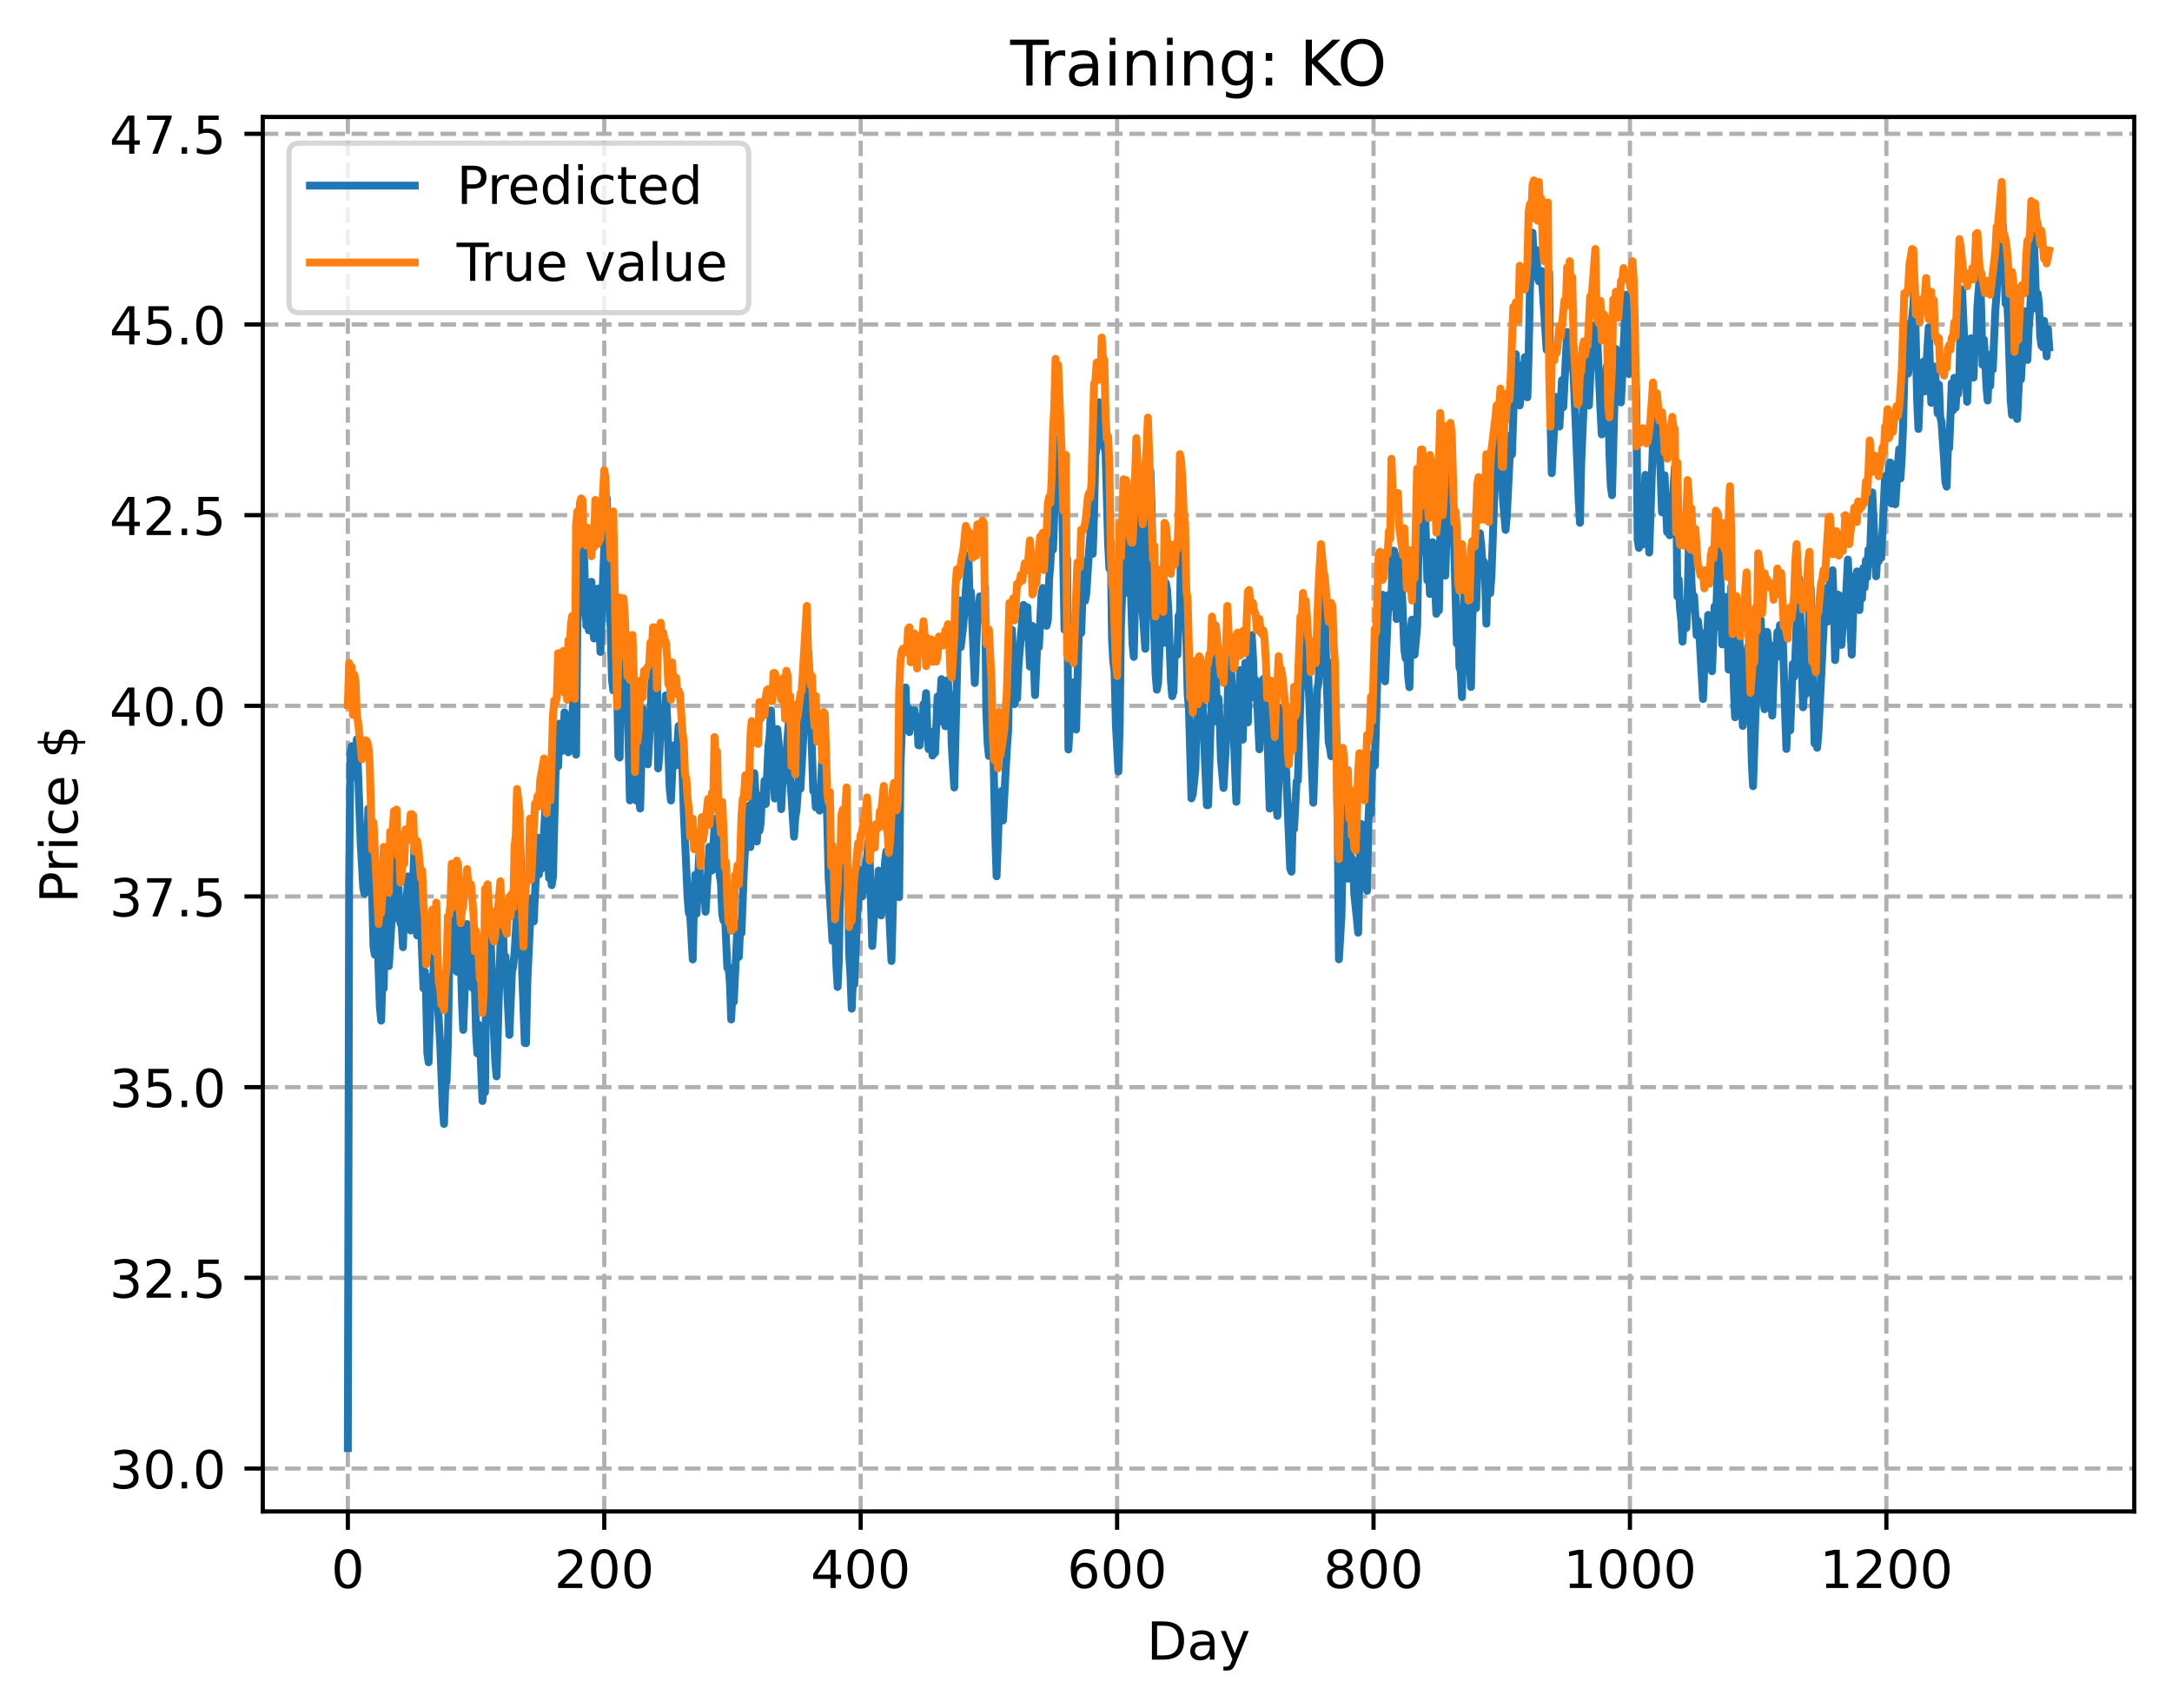 <?xml version="1.0" encoding="utf-8" standalone="no"?>
<!DOCTYPE svg PUBLIC "-//W3C//DTD SVG 1.1//EN"
  "http://www.w3.org/Graphics/SVG/1.1/DTD/svg11.dtd">
<!-- Created with matplotlib (https://matplotlib.org/) -->
<svg height="325.986pt" version="1.1" viewBox="0 0 414.464 325.986" width="414.464pt" xmlns="http://www.w3.org/2000/svg" xmlns:xlink="http://www.w3.org/1999/xlink">
 <defs>
  <style type="text/css">
*{stroke-linecap:butt;stroke-linejoin:round;}
  </style>
 </defs>
 <g id="figure_1">
  <g id="patch_1">
   <path d="M 0 325.986 
L 414.464 325.986 
L 414.464 0 
L 0 0 
z
" style="fill:#ffffff;"/>
  </g>
  <g id="axes_1">
   <g id="patch_2">
    <path d="M 50.144 288.43 
L 407.264 288.43 
L 407.264 22.318 
L 50.144 22.318 
z
" style="fill:#ffffff;"/>
   </g>
   <g id="matplotlib.axis_1">
    <g id="xtick_1">
     <g id="line2d_1">
      <path clip-path="url(#p743f32faa7)" d="M 66.376 288.43 
L 66.376 22.318 
" style="fill:none;stroke:#b0b0b0;stroke-dasharray:2.96,1.28;stroke-dashoffset:0;stroke-width:0.8;"/>
     </g>
     <g id="line2d_2">
      <defs>
       <path d="M 0 0 
L 0 3.5 
" id="m2a6978b229" style="stroke:#000000;stroke-width:0.8;"/>
      </defs>
      <g>
       <use style="stroke:#000000;stroke-width:0.8;" x="66.376" xlink:href="#m2a6978b229" y="288.43"/>
      </g>
     </g>
     <g id="text_1">
      <!-- 0 -->
      <defs>
       <path d="M 31.781 66.406 
Q 24.172 66.406 20.328 58.906 
Q 16.5 51.422 16.5 36.375 
Q 16.5 21.391 20.328 13.891 
Q 24.172 6.391 31.781 6.391 
Q 39.453 6.391 43.281 13.891 
Q 47.125 21.391 47.125 36.375 
Q 47.125 51.422 43.281 58.906 
Q 39.453 66.406 31.781 66.406 
z
M 31.781 74.219 
Q 44.047 74.219 50.516 64.516 
Q 56.984 54.828 56.984 36.375 
Q 56.984 17.969 50.516 8.266 
Q 44.047 -1.422 31.781 -1.422 
Q 19.531 -1.422 13.062 8.266 
Q 6.594 17.969 6.594 36.375 
Q 6.594 54.828 13.062 64.516 
Q 19.531 74.219 31.781 74.219 
z
" id="DejaVuSans-48"/>
      </defs>
      <g transform="translate(63.195 303.029)scale(0.1 -0.1)">
       <use xlink:href="#DejaVuSans-48"/>
      </g>
     </g>
    </g>
    <g id="xtick_2">
     <g id="line2d_3">
      <path clip-path="url(#p743f32faa7)" d="M 115.307 288.43 
L 115.307 22.318 
" style="fill:none;stroke:#b0b0b0;stroke-dasharray:2.96,1.28;stroke-dashoffset:0;stroke-width:0.8;"/>
     </g>
     <g id="line2d_4">
      <g>
       <use style="stroke:#000000;stroke-width:0.8;" x="115.307" xlink:href="#m2a6978b229" y="288.43"/>
      </g>
     </g>
     <g id="text_2">
      <!-- 200 -->
      <defs>
       <path d="M 19.188 8.297 
L 53.609 8.297 
L 53.609 0 
L 7.328 0 
L 7.328 8.297 
Q 12.938 14.109 22.625 23.891 
Q 32.328 33.688 34.812 36.531 
Q 39.547 41.844 41.422 45.531 
Q 43.312 49.219 43.312 52.781 
Q 43.312 58.594 39.234 62.25 
Q 35.156 65.922 28.609 65.922 
Q 23.969 65.922 18.812 64.312 
Q 13.672 62.703 7.812 59.422 
L 7.812 69.391 
Q 13.766 71.781 18.938 73 
Q 24.125 74.219 28.422 74.219 
Q 39.75 74.219 46.484 68.547 
Q 53.219 62.891 53.219 53.422 
Q 53.219 48.922 51.531 44.891 
Q 49.859 40.875 45.406 35.406 
Q 44.188 33.984 37.641 27.219 
Q 31.109 20.453 19.188 8.297 
z
" id="DejaVuSans-50"/>
      </defs>
      <g transform="translate(105.763 303.029)scale(0.1 -0.1)">
       <use xlink:href="#DejaVuSans-50"/>
       <use x="63.623" xlink:href="#DejaVuSans-48"/>
       <use x="127.246" xlink:href="#DejaVuSans-48"/>
      </g>
     </g>
    </g>
    <g id="xtick_3">
     <g id="line2d_5">
      <path clip-path="url(#p743f32faa7)" d="M 164.238 288.43 
L 164.238 22.318 
" style="fill:none;stroke:#b0b0b0;stroke-dasharray:2.96,1.28;stroke-dashoffset:0;stroke-width:0.8;"/>
     </g>
     <g id="line2d_6">
      <g>
       <use style="stroke:#000000;stroke-width:0.8;" x="164.238" xlink:href="#m2a6978b229" y="288.43"/>
      </g>
     </g>
     <g id="text_3">
      <!-- 400 -->
      <defs>
       <path d="M 37.797 64.312 
L 12.891 25.391 
L 37.797 25.391 
z
M 35.203 72.906 
L 47.609 72.906 
L 47.609 25.391 
L 58.016 25.391 
L 58.016 17.188 
L 47.609 17.188 
L 47.609 0 
L 37.797 0 
L 37.797 17.188 
L 4.891 17.188 
L 4.891 26.703 
z
" id="DejaVuSans-52"/>
      </defs>
      <g transform="translate(154.694 303.029)scale(0.1 -0.1)">
       <use xlink:href="#DejaVuSans-52"/>
       <use x="63.623" xlink:href="#DejaVuSans-48"/>
       <use x="127.246" xlink:href="#DejaVuSans-48"/>
      </g>
     </g>
    </g>
    <g id="xtick_4">
     <g id="line2d_7">
      <path clip-path="url(#p743f32faa7)" d="M 213.168 288.43 
L 213.168 22.318 
" style="fill:none;stroke:#b0b0b0;stroke-dasharray:2.96,1.28;stroke-dashoffset:0;stroke-width:0.8;"/>
     </g>
     <g id="line2d_8">
      <g>
       <use style="stroke:#000000;stroke-width:0.8;" x="213.168" xlink:href="#m2a6978b229" y="288.43"/>
      </g>
     </g>
     <g id="text_4">
      <!-- 600 -->
      <defs>
       <path d="M 33.016 40.375 
Q 26.375 40.375 22.484 35.828 
Q 18.609 31.297 18.609 23.391 
Q 18.609 15.531 22.484 10.953 
Q 26.375 6.391 33.016 6.391 
Q 39.656 6.391 43.531 10.953 
Q 47.406 15.531 47.406 23.391 
Q 47.406 31.297 43.531 35.828 
Q 39.656 40.375 33.016 40.375 
z
M 52.594 71.297 
L 52.594 62.312 
Q 48.875 64.062 45.094 64.984 
Q 41.312 65.922 37.594 65.922 
Q 27.828 65.922 22.672 59.328 
Q 17.531 52.734 16.797 39.406 
Q 19.672 43.656 24.016 45.922 
Q 28.375 48.188 33.594 48.188 
Q 44.578 48.188 50.953 41.516 
Q 57.328 34.859 57.328 23.391 
Q 57.328 12.156 50.688 5.359 
Q 44.047 -1.422 33.016 -1.422 
Q 20.359 -1.422 13.672 8.266 
Q 6.984 17.969 6.984 36.375 
Q 6.984 53.656 15.188 63.938 
Q 23.391 74.219 37.203 74.219 
Q 40.922 74.219 44.703 73.484 
Q 48.484 72.75 52.594 71.297 
z
" id="DejaVuSans-54"/>
      </defs>
      <g transform="translate(203.625 303.029)scale(0.1 -0.1)">
       <use xlink:href="#DejaVuSans-54"/>
       <use x="63.623" xlink:href="#DejaVuSans-48"/>
       <use x="127.246" xlink:href="#DejaVuSans-48"/>
      </g>
     </g>
    </g>
    <g id="xtick_5">
     <g id="line2d_9">
      <path clip-path="url(#p743f32faa7)" d="M 262.099 288.43 
L 262.099 22.318 
" style="fill:none;stroke:#b0b0b0;stroke-dasharray:2.96,1.28;stroke-dashoffset:0;stroke-width:0.8;"/>
     </g>
     <g id="line2d_10">
      <g>
       <use style="stroke:#000000;stroke-width:0.8;" x="262.099" xlink:href="#m2a6978b229" y="288.43"/>
      </g>
     </g>
     <g id="text_5">
      <!-- 800 -->
      <defs>
       <path d="M 31.781 34.625 
Q 24.75 34.625 20.719 30.859 
Q 16.703 27.094 16.703 20.516 
Q 16.703 13.922 20.719 10.156 
Q 24.75 6.391 31.781 6.391 
Q 38.812 6.391 42.859 10.172 
Q 46.922 13.969 46.922 20.516 
Q 46.922 27.094 42.891 30.859 
Q 38.875 34.625 31.781 34.625 
z
M 21.922 38.812 
Q 15.578 40.375 12.031 44.719 
Q 8.5 49.078 8.5 55.328 
Q 8.5 64.062 14.719 69.141 
Q 20.953 74.219 31.781 74.219 
Q 42.672 74.219 48.875 69.141 
Q 55.078 64.062 55.078 55.328 
Q 55.078 49.078 51.531 44.719 
Q 48 40.375 41.703 38.812 
Q 48.828 37.156 52.797 32.312 
Q 56.781 27.484 56.781 20.516 
Q 56.781 9.906 50.312 4.234 
Q 43.844 -1.422 31.781 -1.422 
Q 19.734 -1.422 13.25 4.234 
Q 6.781 9.906 6.781 20.516 
Q 6.781 27.484 10.781 32.312 
Q 14.797 37.156 21.922 38.812 
z
M 18.312 54.391 
Q 18.312 48.734 21.844 45.562 
Q 25.391 42.391 31.781 42.391 
Q 38.141 42.391 41.719 45.562 
Q 45.312 48.734 45.312 54.391 
Q 45.312 60.062 41.719 63.234 
Q 38.141 66.406 31.781 66.406 
Q 25.391 66.406 21.844 63.234 
Q 18.312 60.062 18.312 54.391 
z
" id="DejaVuSans-56"/>
      </defs>
      <g transform="translate(252.555 303.029)scale(0.1 -0.1)">
       <use xlink:href="#DejaVuSans-56"/>
       <use x="63.623" xlink:href="#DejaVuSans-48"/>
       <use x="127.246" xlink:href="#DejaVuSans-48"/>
      </g>
     </g>
    </g>
    <g id="xtick_6">
     <g id="line2d_11">
      <path clip-path="url(#p743f32faa7)" d="M 311.029 288.43 
L 311.029 22.318 
" style="fill:none;stroke:#b0b0b0;stroke-dasharray:2.96,1.28;stroke-dashoffset:0;stroke-width:0.8;"/>
     </g>
     <g id="line2d_12">
      <g>
       <use style="stroke:#000000;stroke-width:0.8;" x="311.029" xlink:href="#m2a6978b229" y="288.43"/>
      </g>
     </g>
     <g id="text_6">
      <!-- 1000 -->
      <defs>
       <path d="M 12.406 8.297 
L 28.516 8.297 
L 28.516 63.922 
L 10.984 60.406 
L 10.984 69.391 
L 28.422 72.906 
L 38.281 72.906 
L 38.281 8.297 
L 54.391 8.297 
L 54.391 0 
L 12.406 0 
z
" id="DejaVuSans-49"/>
      </defs>
      <g transform="translate(298.304 303.029)scale(0.1 -0.1)">
       <use xlink:href="#DejaVuSans-49"/>
       <use x="63.623" xlink:href="#DejaVuSans-48"/>
       <use x="127.246" xlink:href="#DejaVuSans-48"/>
       <use x="190.869" xlink:href="#DejaVuSans-48"/>
      </g>
     </g>
    </g>
    <g id="xtick_7">
     <g id="line2d_13">
      <path clip-path="url(#p743f32faa7)" d="M 359.96 288.43 
L 359.96 22.318 
" style="fill:none;stroke:#b0b0b0;stroke-dasharray:2.96,1.28;stroke-dashoffset:0;stroke-width:0.8;"/>
     </g>
     <g id="line2d_14">
      <g>
       <use style="stroke:#000000;stroke-width:0.8;" x="359.96" xlink:href="#m2a6978b229" y="288.43"/>
      </g>
     </g>
     <g id="text_7">
      <!-- 1200 -->
      <g transform="translate(347.235 303.029)scale(0.1 -0.1)">
       <use xlink:href="#DejaVuSans-49"/>
       <use x="63.623" xlink:href="#DejaVuSans-50"/>
       <use x="127.246" xlink:href="#DejaVuSans-48"/>
       <use x="190.869" xlink:href="#DejaVuSans-48"/>
      </g>
     </g>
    </g>
    <g id="text_8">
     <!-- Day -->
     <defs>
      <path d="M 19.672 64.797 
L 19.672 8.109 
L 31.594 8.109 
Q 46.688 8.109 53.688 14.938 
Q 60.688 21.781 60.688 36.531 
Q 60.688 51.172 53.688 57.984 
Q 46.688 64.797 31.594 64.797 
z
M 9.812 72.906 
L 30.078 72.906 
Q 51.266 72.906 61.172 64.094 
Q 71.094 55.281 71.094 36.531 
Q 71.094 17.672 61.125 8.828 
Q 51.172 0 30.078 0 
L 9.812 0 
z
" id="DejaVuSans-68"/>
      <path d="M 34.281 27.484 
Q 23.391 27.484 19.188 25 
Q 14.984 22.516 14.984 16.5 
Q 14.984 11.719 18.141 8.906 
Q 21.297 6.109 26.703 6.109 
Q 34.188 6.109 38.703 11.406 
Q 43.219 16.703 43.219 25.484 
L 43.219 27.484 
z
M 52.203 31.203 
L 52.203 0 
L 43.219 0 
L 43.219 8.297 
Q 40.141 3.328 35.547 0.953 
Q 30.953 -1.422 24.312 -1.422 
Q 15.922 -1.422 10.953 3.297 
Q 6 8.016 6 15.922 
Q 6 25.141 12.172 29.828 
Q 18.359 34.516 30.609 34.516 
L 43.219 34.516 
L 43.219 35.406 
Q 43.219 41.609 39.141 45 
Q 35.062 48.391 27.688 48.391 
Q 23 48.391 18.547 47.266 
Q 14.109 46.141 10.016 43.891 
L 10.016 52.203 
Q 14.938 54.109 19.578 55.047 
Q 24.219 56 28.609 56 
Q 40.484 56 46.344 49.844 
Q 52.203 43.703 52.203 31.203 
z
" id="DejaVuSans-97"/>
      <path d="M 32.172 -5.078 
Q 28.375 -14.844 24.75 -17.812 
Q 21.141 -20.797 15.094 -20.797 
L 7.906 -20.797 
L 7.906 -13.281 
L 13.188 -13.281 
Q 16.891 -13.281 18.938 -11.516 
Q 21 -9.766 23.484 -3.219 
L 25.094 0.875 
L 2.984 54.688 
L 12.5 54.688 
L 29.594 11.922 
L 46.688 54.688 
L 56.203 54.688 
z
" id="DejaVuSans-121"/>
     </defs>
     <g transform="translate(218.83 316.707)scale(0.1 -0.1)">
      <use xlink:href="#DejaVuSans-68"/>
      <use x="77.002" xlink:href="#DejaVuSans-97"/>
      <use x="138.281" xlink:href="#DejaVuSans-121"/>
     </g>
    </g>
   </g>
   <g id="matplotlib.axis_2">
    <g id="ytick_1">
     <g id="line2d_15">
      <path clip-path="url(#p743f32faa7)" d="M 50.144 280.23 
L 407.264 280.23 
" style="fill:none;stroke:#b0b0b0;stroke-dasharray:2.96,1.28;stroke-dashoffset:0;stroke-width:0.8;"/>
     </g>
     <g id="line2d_16">
      <defs>
       <path d="M 0 0 
L -3.5 0 
" id="m92ca710c66" style="stroke:#000000;stroke-width:0.8;"/>
      </defs>
      <g>
       <use style="stroke:#000000;stroke-width:0.8;" x="50.144" xlink:href="#m92ca710c66" y="280.23"/>
      </g>
     </g>
     <g id="text_9">
      <!-- 30.0 -->
      <defs>
       <path d="M 40.578 39.312 
Q 47.656 37.797 51.625 33 
Q 55.609 28.219 55.609 21.188 
Q 55.609 10.406 48.188 4.484 
Q 40.766 -1.422 27.094 -1.422 
Q 22.516 -1.422 17.656 -0.516 
Q 12.797 0.391 7.625 2.203 
L 7.625 11.719 
Q 11.719 9.328 16.594 8.109 
Q 21.484 6.891 26.812 6.891 
Q 36.078 6.891 40.938 10.547 
Q 45.797 14.203 45.797 21.188 
Q 45.797 27.641 41.281 31.266 
Q 36.766 34.906 28.719 34.906 
L 20.219 34.906 
L 20.219 43.016 
L 29.109 43.016 
Q 36.375 43.016 40.234 45.922 
Q 44.094 48.828 44.094 54.297 
Q 44.094 59.906 40.109 62.906 
Q 36.141 65.922 28.719 65.922 
Q 24.656 65.922 20.016 65.031 
Q 15.375 64.156 9.812 62.312 
L 9.812 71.094 
Q 15.438 72.656 20.344 73.438 
Q 25.25 74.219 29.594 74.219 
Q 40.828 74.219 47.359 69.109 
Q 53.906 64.016 53.906 55.328 
Q 53.906 49.266 50.438 45.094 
Q 46.969 40.922 40.578 39.312 
z
" id="DejaVuSans-51"/>
       <path d="M 10.688 12.406 
L 21 12.406 
L 21 0 
L 10.688 0 
z
" id="DejaVuSans-46"/>
      </defs>
      <g transform="translate(20.878 284.029)scale(0.1 -0.1)">
       <use xlink:href="#DejaVuSans-51"/>
       <use x="63.623" xlink:href="#DejaVuSans-48"/>
       <use x="127.246" xlink:href="#DejaVuSans-46"/>
       <use x="159.033" xlink:href="#DejaVuSans-48"/>
      </g>
     </g>
    </g>
    <g id="ytick_2">
     <g id="line2d_17">
      <path clip-path="url(#p743f32faa7)" d="M 50.144 243.845 
L 407.264 243.845 
" style="fill:none;stroke:#b0b0b0;stroke-dasharray:2.96,1.28;stroke-dashoffset:0;stroke-width:0.8;"/>
     </g>
     <g id="line2d_18">
      <g>
       <use style="stroke:#000000;stroke-width:0.8;" x="50.144" xlink:href="#m92ca710c66" y="243.845"/>
      </g>
     </g>
     <g id="text_10">
      <!-- 32.5 -->
      <defs>
       <path d="M 10.797 72.906 
L 49.516 72.906 
L 49.516 64.594 
L 19.828 64.594 
L 19.828 46.734 
Q 21.969 47.469 24.109 47.828 
Q 26.266 48.188 28.422 48.188 
Q 40.625 48.188 47.75 41.5 
Q 54.891 34.812 54.891 23.391 
Q 54.891 11.625 47.562 5.094 
Q 40.234 -1.422 26.906 -1.422 
Q 22.312 -1.422 17.547 -0.641 
Q 12.797 0.141 7.719 1.703 
L 7.719 11.625 
Q 12.109 9.234 16.797 8.062 
Q 21.484 6.891 26.703 6.891 
Q 35.156 6.891 40.078 11.328 
Q 45.016 15.766 45.016 23.391 
Q 45.016 31 40.078 35.438 
Q 35.156 39.891 26.703 39.891 
Q 22.75 39.891 18.812 39.016 
Q 14.891 38.141 10.797 36.281 
z
" id="DejaVuSans-53"/>
      </defs>
      <g transform="translate(20.878 247.644)scale(0.1 -0.1)">
       <use xlink:href="#DejaVuSans-51"/>
       <use x="63.623" xlink:href="#DejaVuSans-50"/>
       <use x="127.246" xlink:href="#DejaVuSans-46"/>
       <use x="159.033" xlink:href="#DejaVuSans-53"/>
      </g>
     </g>
    </g>
    <g id="ytick_3">
     <g id="line2d_19">
      <path clip-path="url(#p743f32faa7)" d="M 50.144 207.46 
L 407.264 207.46 
" style="fill:none;stroke:#b0b0b0;stroke-dasharray:2.96,1.28;stroke-dashoffset:0;stroke-width:0.8;"/>
     </g>
     <g id="line2d_20">
      <g>
       <use style="stroke:#000000;stroke-width:0.8;" x="50.144" xlink:href="#m92ca710c66" y="207.46"/>
      </g>
     </g>
     <g id="text_11">
      <!-- 35.0 -->
      <g transform="translate(20.878 211.26)scale(0.1 -0.1)">
       <use xlink:href="#DejaVuSans-51"/>
       <use x="63.623" xlink:href="#DejaVuSans-53"/>
       <use x="127.246" xlink:href="#DejaVuSans-46"/>
       <use x="159.033" xlink:href="#DejaVuSans-48"/>
      </g>
     </g>
    </g>
    <g id="ytick_4">
     <g id="line2d_21">
      <path clip-path="url(#p743f32faa7)" d="M 50.144 171.075 
L 407.264 171.075 
" style="fill:none;stroke:#b0b0b0;stroke-dasharray:2.96,1.28;stroke-dashoffset:0;stroke-width:0.8;"/>
     </g>
     <g id="line2d_22">
      <g>
       <use style="stroke:#000000;stroke-width:0.8;" x="50.144" xlink:href="#m92ca710c66" y="171.075"/>
      </g>
     </g>
     <g id="text_12">
      <!-- 37.5 -->
      <defs>
       <path d="M 8.203 72.906 
L 55.078 72.906 
L 55.078 68.703 
L 28.609 0 
L 18.312 0 
L 43.219 64.594 
L 8.203 64.594 
z
" id="DejaVuSans-55"/>
      </defs>
      <g transform="translate(20.878 174.875)scale(0.1 -0.1)">
       <use xlink:href="#DejaVuSans-51"/>
       <use x="63.623" xlink:href="#DejaVuSans-55"/>
       <use x="127.246" xlink:href="#DejaVuSans-46"/>
       <use x="159.033" xlink:href="#DejaVuSans-53"/>
      </g>
     </g>
    </g>
    <g id="ytick_5">
     <g id="line2d_23">
      <path clip-path="url(#p743f32faa7)" d="M 50.144 134.691 
L 407.264 134.691 
" style="fill:none;stroke:#b0b0b0;stroke-dasharray:2.96,1.28;stroke-dashoffset:0;stroke-width:0.8;"/>
     </g>
     <g id="line2d_24">
      <g>
       <use style="stroke:#000000;stroke-width:0.8;" x="50.144" xlink:href="#m92ca710c66" y="134.691"/>
      </g>
     </g>
     <g id="text_13">
      <!-- 40.0 -->
      <g transform="translate(20.878 138.49)scale(0.1 -0.1)">
       <use xlink:href="#DejaVuSans-52"/>
       <use x="63.623" xlink:href="#DejaVuSans-48"/>
       <use x="127.246" xlink:href="#DejaVuSans-46"/>
       <use x="159.033" xlink:href="#DejaVuSans-48"/>
      </g>
     </g>
    </g>
    <g id="ytick_6">
     <g id="line2d_25">
      <path clip-path="url(#p743f32faa7)" d="M 50.144 98.306 
L 407.264 98.306 
" style="fill:none;stroke:#b0b0b0;stroke-dasharray:2.96,1.28;stroke-dashoffset:0;stroke-width:0.8;"/>
     </g>
     <g id="line2d_26">
      <g>
       <use style="stroke:#000000;stroke-width:0.8;" x="50.144" xlink:href="#m92ca710c66" y="98.306"/>
      </g>
     </g>
     <g id="text_14">
      <!-- 42.5 -->
      <g transform="translate(20.878 102.105)scale(0.1 -0.1)">
       <use xlink:href="#DejaVuSans-52"/>
       <use x="63.623" xlink:href="#DejaVuSans-50"/>
       <use x="127.246" xlink:href="#DejaVuSans-46"/>
       <use x="159.033" xlink:href="#DejaVuSans-53"/>
      </g>
     </g>
    </g>
    <g id="ytick_7">
     <g id="line2d_27">
      <path clip-path="url(#p743f32faa7)" d="M 50.144 61.921 
L 407.264 61.921 
" style="fill:none;stroke:#b0b0b0;stroke-dasharray:2.96,1.28;stroke-dashoffset:0;stroke-width:0.8;"/>
     </g>
     <g id="line2d_28">
      <g>
       <use style="stroke:#000000;stroke-width:0.8;" x="50.144" xlink:href="#m92ca710c66" y="61.921"/>
      </g>
     </g>
     <g id="text_15">
      <!-- 45.0 -->
      <g transform="translate(20.878 65.72)scale(0.1 -0.1)">
       <use xlink:href="#DejaVuSans-52"/>
       <use x="63.623" xlink:href="#DejaVuSans-53"/>
       <use x="127.246" xlink:href="#DejaVuSans-46"/>
       <use x="159.033" xlink:href="#DejaVuSans-48"/>
      </g>
     </g>
    </g>
    <g id="ytick_8">
     <g id="line2d_29">
      <path clip-path="url(#p743f32faa7)" d="M 50.144 25.536 
L 407.264 25.536 
" style="fill:none;stroke:#b0b0b0;stroke-dasharray:2.96,1.28;stroke-dashoffset:0;stroke-width:0.8;"/>
     </g>
     <g id="line2d_30">
      <g>
       <use style="stroke:#000000;stroke-width:0.8;" x="50.144" xlink:href="#m92ca710c66" y="25.536"/>
      </g>
     </g>
     <g id="text_16">
      <!-- 47.5 -->
      <g transform="translate(20.878 29.335)scale(0.1 -0.1)">
       <use xlink:href="#DejaVuSans-52"/>
       <use x="63.623" xlink:href="#DejaVuSans-55"/>
       <use x="127.246" xlink:href="#DejaVuSans-46"/>
       <use x="159.033" xlink:href="#DejaVuSans-53"/>
      </g>
     </g>
    </g>
    <g id="text_17">
     <!-- Price $ -->
     <defs>
      <path d="M 19.672 64.797 
L 19.672 37.406 
L 32.078 37.406 
Q 38.969 37.406 42.719 40.969 
Q 46.484 44.531 46.484 51.125 
Q 46.484 57.672 42.719 61.234 
Q 38.969 64.797 32.078 64.797 
z
M 9.812 72.906 
L 32.078 72.906 
Q 44.344 72.906 50.609 67.359 
Q 56.891 61.812 56.891 51.125 
Q 56.891 40.328 50.609 34.812 
Q 44.344 29.297 32.078 29.297 
L 19.672 29.297 
L 19.672 0 
L 9.812 0 
z
" id="DejaVuSans-80"/>
      <path d="M 41.109 46.297 
Q 39.594 47.172 37.812 47.578 
Q 36.031 48 33.891 48 
Q 26.266 48 22.188 43.047 
Q 18.109 38.094 18.109 28.812 
L 18.109 0 
L 9.078 0 
L 9.078 54.688 
L 18.109 54.688 
L 18.109 46.188 
Q 20.953 51.172 25.484 53.578 
Q 30.031 56 36.531 56 
Q 37.453 56 38.578 55.875 
Q 39.703 55.766 41.062 55.516 
z
" id="DejaVuSans-114"/>
      <path d="M 9.422 54.688 
L 18.406 54.688 
L 18.406 0 
L 9.422 0 
z
M 9.422 75.984 
L 18.406 75.984 
L 18.406 64.594 
L 9.422 64.594 
z
" id="DejaVuSans-105"/>
      <path d="M 48.781 52.594 
L 48.781 44.188 
Q 44.969 46.297 41.141 47.344 
Q 37.312 48.391 33.406 48.391 
Q 24.656 48.391 19.812 42.844 
Q 14.984 37.312 14.984 27.297 
Q 14.984 17.281 19.812 11.734 
Q 24.656 6.203 33.406 6.203 
Q 37.312 6.203 41.141 7.25 
Q 44.969 8.297 48.781 10.406 
L 48.781 2.094 
Q 45.016 0.344 40.984 -0.531 
Q 36.969 -1.422 32.422 -1.422 
Q 20.062 -1.422 12.781 6.344 
Q 5.516 14.109 5.516 27.297 
Q 5.516 40.672 12.859 48.328 
Q 20.219 56 33.016 56 
Q 37.156 56 41.109 55.141 
Q 45.062 54.297 48.781 52.594 
z
" id="DejaVuSans-99"/>
      <path d="M 56.203 29.594 
L 56.203 25.203 
L 14.891 25.203 
Q 15.484 15.922 20.484 11.062 
Q 25.484 6.203 34.422 6.203 
Q 39.594 6.203 44.453 7.469 
Q 49.312 8.734 54.109 11.281 
L 54.109 2.781 
Q 49.266 0.734 44.188 -0.344 
Q 39.109 -1.422 33.891 -1.422 
Q 20.797 -1.422 13.156 6.188 
Q 5.516 13.812 5.516 26.812 
Q 5.516 40.234 12.766 48.109 
Q 20.016 56 32.328 56 
Q 43.359 56 49.781 48.891 
Q 56.203 41.797 56.203 29.594 
z
M 47.219 32.234 
Q 47.125 39.594 43.094 43.984 
Q 39.062 48.391 32.422 48.391 
Q 24.906 48.391 20.391 44.141 
Q 15.875 39.891 15.188 32.172 
z
" id="DejaVuSans-101"/>
      <path id="DejaVuSans-32"/>
      <path d="M 33.797 -14.703 
L 28.906 -14.703 
L 28.859 0 
Q 23.734 0.094 18.609 1.188 
Q 13.484 2.297 8.297 4.5 
L 8.297 13.281 
Q 13.281 10.156 18.375 8.562 
Q 23.484 6.984 28.906 6.938 
L 28.906 29.203 
Q 18.109 30.953 13.203 35.156 
Q 8.297 39.359 8.297 46.688 
Q 8.297 54.641 13.625 59.219 
Q 18.953 63.812 28.906 64.5 
L 28.906 75.984 
L 33.797 75.984 
L 33.797 64.656 
Q 38.328 64.453 42.578 63.688 
Q 46.828 62.938 50.875 61.625 
L 50.875 53.078 
Q 46.828 55.125 42.547 56.25 
Q 38.281 57.375 33.797 57.562 
L 33.797 36.719 
Q 44.875 35.016 50.094 30.609 
Q 55.328 26.219 55.328 18.609 
Q 55.328 10.359 49.781 5.594 
Q 44.234 0.828 33.797 0.094 
z
M 28.906 37.594 
L 28.906 57.625 
Q 23.25 56.984 20.266 54.391 
Q 17.281 51.812 17.281 47.516 
Q 17.281 43.312 20.031 40.969 
Q 22.797 38.625 28.906 37.594 
z
M 33.797 28.219 
L 33.797 7.078 
Q 39.984 7.906 43.141 10.594 
Q 46.297 13.281 46.297 17.672 
Q 46.297 21.969 43.281 24.5 
Q 40.281 27.047 33.797 28.219 
z
" id="DejaVuSans-36"/>
     </defs>
     <g transform="translate(14.798 172.342)rotate(-90)scale(0.1 -0.1)">
      <use xlink:href="#DejaVuSans-80"/>
      <use x="58.553" xlink:href="#DejaVuSans-114"/>
      <use x="99.666" xlink:href="#DejaVuSans-105"/>
      <use x="127.449" xlink:href="#DejaVuSans-99"/>
      <use x="182.43" xlink:href="#DejaVuSans-101"/>
      <use x="243.953" xlink:href="#DejaVuSans-32"/>
      <use x="275.74" xlink:href="#DejaVuSans-36"/>
     </g>
    </g>
   </g>
   <g id="line2d_31">
    <path clip-path="url(#p743f32faa7)" d="M 66.376 276.334 
L 66.621 168.545 
L 66.866 143.803 
L 67.11 142.382 
L 67.355 143.905 
L 67.6 148.203 
L 67.844 145.308 
L 68.089 141.074 
L 68.823 160.853 
L 69.312 169.388 
L 69.557 170.54 
L 69.802 161.294 
L 70.046 162.139 
L 70.291 154.307 
L 70.536 156.798 
L 70.78 161.764 
L 71.27 180.626 
L 71.514 182.185 
L 71.759 175.371 
L 72.003 178.36 
L 72.493 192.294 
L 72.737 194.772 
L 72.982 186.12 
L 73.227 188.586 
L 73.471 174.883 
L 73.716 169.048 
L 73.961 175.281 
L 74.205 184.362 
L 74.939 172.115 
L 75.184 175.304 
L 75.673 162.971 
L 76.163 171.672 
L 76.407 176.204 
L 76.652 176.635 
L 76.897 180.746 
L 77.141 172.142 
L 77.386 172.686 
L 77.631 171.111 
L 77.875 167.243 
L 78.364 177.566 
L 78.854 167.337 
L 79.098 161.316 
L 79.588 178.503 
L 80.077 170.399 
L 80.811 188.617 
L 81.056 185.369 
L 81.3 189.329 
L 81.545 200.984 
L 81.79 202.716 
L 82.279 186.378 
L 82.524 189.241 
L 83.013 179.865 
L 83.258 189.301 
L 83.502 190.933 
L 83.991 199.137 
L 84.481 211.224 
L 84.725 214.485 
L 84.97 207.128 
L 85.215 206.345 
L 85.459 199.538 
L 85.704 185.301 
L 85.949 184.059 
L 86.193 179.447 
L 86.438 171.373 
L 86.683 175.058 
L 86.927 183.152 
L 87.172 185.427 
L 87.417 177.526 
L 87.661 173.325 
L 88.151 191.143 
L 88.395 196.533 
L 89.129 176.333 
L 89.374 179.329 
L 89.619 177.442 
L 89.863 180.777 
L 90.108 188.51 
L 90.352 183.565 
L 90.597 187.687 
L 90.842 197.116 
L 91.086 201.033 
L 91.331 195.519 
L 91.576 197.986 
L 92.065 210.106 
L 92.31 206.277 
L 92.554 208.441 
L 92.799 184.524 
L 93.044 182.831 
L 93.288 177.431 
L 93.533 176.34 
L 94.267 197.43 
L 94.512 202.689 
L 94.756 205.406 
L 95.246 188.15 
L 95.49 180.477 
L 95.735 176.505 
L 95.979 176.471 
L 96.224 186.067 
L 96.469 182.519 
L 97.203 197.494 
L 97.692 185.504 
L 97.937 184.318 
L 98.181 181.964 
L 98.671 173.648 
L 98.915 162.587 
L 99.16 158.686 
L 99.405 164.735 
L 99.649 185.765 
L 100.139 199.03 
L 100.383 199.077 
L 100.628 187.419 
L 101.362 171.436 
L 101.851 175.847 
L 102.585 159.847 
L 102.83 166.882 
L 103.074 163.119 
L 103.319 165.8 
L 103.564 162.95 
L 104.053 154.608 
L 104.298 154.4 
L 104.542 163.719 
L 104.787 167.594 
L 105.032 166.089 
L 105.276 168.913 
L 105.521 167.336 
L 106.01 147.555 
L 106.255 141.092 
L 106.5 146.256 
L 106.744 138.091 
L 106.989 139.539 
L 107.234 143.324 
L 107.478 142.078 
L 107.723 135.924 
L 107.967 136.785 
L 108.457 143.568 
L 108.701 142.403 
L 108.946 137.698 
L 109.191 137.36 
L 109.435 132.101 
L 109.68 130.11 
L 109.925 144.006 
L 110.169 118.807 
L 110.903 111.682 
L 111.148 109.752 
L 111.393 104.554 
L 111.882 119.409 
L 112.127 116.834 
L 112.371 120.31 
L 112.616 117.004 
L 112.861 111.019 
L 113.105 119.54 
L 113.35 121.84 
L 113.839 114.589 
L 114.084 112.323 
L 114.328 117.228 
L 114.573 124.411 
L 115.062 110.843 
L 115.552 97.857 
L 115.796 95.09 
L 116.286 114.555 
L 116.53 120.011 
L 116.775 129.649 
L 117.02 131.742 
L 117.264 115.967 
L 117.754 130.039 
L 117.998 144.282 
L 118.243 144.57 
L 118.488 128.496 
L 118.732 130.788 
L 118.977 136.857 
L 119.222 124.394 
L 119.466 121.66 
L 120.2 152.743 
L 120.445 143.548 
L 120.689 142.052 
L 120.934 135.741 
L 121.179 133.393 
L 121.423 152.772 
L 121.668 152.84 
L 121.913 152.114 
L 122.157 154.298 
L 122.647 135.27 
L 122.891 141.119 
L 123.136 143.443 
L 123.381 140.256 
L 123.625 145.853 
L 124.115 137.144 
L 124.359 129.404 
L 124.604 126.809 
L 124.849 131.048 
L 125.093 131.973 
L 125.338 126.589 
L 125.583 146.636 
L 125.827 144.103 
L 126.072 137.338 
L 126.316 138.211 
L 126.561 135.263 
L 126.806 137.471 
L 127.05 132.683 
L 127.295 136.702 
L 127.784 150.375 
L 128.029 152.765 
L 128.518 142.243 
L 128.763 143.57 
L 129.008 146.047 
L 129.497 138.526 
L 129.742 144.657 
L 129.986 139.83 
L 130.476 154.851 
L 131.21 171.435 
L 131.454 174.256 
L 131.699 174.543 
L 132.188 183.097 
L 132.433 171.858 
L 132.677 166.925 
L 132.922 174.357 
L 133.411 163.252 
L 133.656 171.523 
L 133.901 169.562 
L 134.145 171.006 
L 134.39 169.243 
L 134.635 173.996 
L 135.369 161.573 
L 135.613 161.698 
L 135.858 166.117 
L 136.347 157.798 
L 136.592 157.231 
L 136.837 156.065 
L 137.326 167.005 
L 137.571 168.459 
L 137.815 174.431 
L 138.06 175.687 
L 138.304 173.99 
L 138.794 184.721 
L 139.038 184.512 
L 139.283 187.676 
L 139.528 194.542 
L 139.772 188.868 
L 140.017 191.19 
L 140.751 176.179 
L 140.996 182.592 
L 141.24 177.07 
L 141.485 178.072 
L 141.974 165.392 
L 142.464 156.995 
L 142.708 156.384 
L 142.953 153.719 
L 143.198 161.651 
L 143.687 151.056 
L 143.931 147.526 
L 144.176 151.443 
L 144.421 160.58 
L 144.665 156.027 
L 144.91 158.554 
L 145.155 157.081 
L 145.399 151.695 
L 145.644 153.634 
L 145.889 148.965 
L 146.133 153.425 
L 146.623 142.296 
L 146.867 140.552 
L 147.112 135.559 
L 147.846 152.386 
L 148.091 148.554 
L 148.335 139.133 
L 148.58 141.809 
L 149.069 154.413 
L 149.314 149.347 
L 149.559 149.206 
L 149.803 145.23 
L 150.048 143.736 
L 150.537 137.594 
L 150.782 148.191 
L 151.516 159.674 
L 151.76 156.039 
L 152.005 154.514 
L 152.494 147.268 
L 152.739 150.513 
L 154.207 124.292 
L 154.452 128.521 
L 155.186 150.968 
L 155.43 150.248 
L 155.675 154.078 
L 155.919 153.22 
L 156.409 154.7 
L 156.898 144.865 
L 157.143 152.827 
L 157.387 153.218 
L 157.632 147.227 
L 158.121 167.577 
L 158.855 179.551 
L 159.345 175.763 
L 159.589 184.06 
L 159.834 188.351 
L 160.079 183.033 
L 160.323 168.321 
L 160.568 164.598 
L 160.813 167.613 
L 161.057 165.636 
L 161.302 160.746 
L 161.546 169.623 
L 161.791 165.838 
L 162.036 182.058 
L 162.28 185.985 
L 162.525 192.49 
L 162.77 186.749 
L 163.014 187.858 
L 163.504 176.227 
L 163.993 167.994 
L 164.238 166.065 
L 164.482 171.084 
L 164.727 169.984 
L 165.216 165.208 
L 165.461 163.45 
L 165.706 160.682 
L 165.95 163.558 
L 166.44 180.52 
L 167.174 168.383 
L 167.418 171.59 
L 167.663 166.14 
L 168.152 174.701 
L 168.397 167.713 
L 168.641 170.059 
L 168.886 164.374 
L 169.131 162.461 
L 170.109 183.394 
L 170.599 164.719 
L 170.843 160.572 
L 171.088 153.61 
L 171.333 160.357 
L 171.577 171.206 
L 171.822 146.63 
L 172.067 139.752 
L 172.556 135.818 
L 172.801 131.18 
L 173.045 138.708 
L 173.29 135.093 
L 173.534 139.717 
L 173.779 136.633 
L 174.024 135.538 
L 174.268 137.504 
L 174.513 135.526 
L 174.758 138.757 
L 175.002 136.72 
L 175.247 142.201 
L 175.492 142.254 
L 175.736 137.914 
L 175.981 139.785 
L 176.226 134.339 
L 176.47 135.584 
L 176.715 132.264 
L 176.96 139.601 
L 177.204 142.972 
L 177.449 139.568 
L 177.694 140.628 
L 177.938 144.18 
L 178.183 139.991 
L 178.428 143.682 
L 178.917 132.908 
L 179.162 137.792 
L 179.651 129.593 
L 179.895 136.761 
L 180.14 132.548 
L 180.385 138.598 
L 180.874 129.769 
L 181.119 134.452 
L 181.363 132.587 
L 181.608 142.19 
L 182.097 150.281 
L 182.831 119.663 
L 183.076 114.571 
L 183.321 123.49 
L 183.81 119.382 
L 184.789 105.974 
L 185.033 114.784 
L 185.278 112.942 
L 186.012 130.345 
L 186.501 118.045 
L 186.746 116.32 
L 186.99 113.791 
L 187.235 118.08 
L 187.48 115.182 
L 187.724 116.287 
L 187.969 111.935 
L 188.214 135.947 
L 188.458 141.824 
L 188.703 144.265 
L 189.192 133.66 
L 189.437 138.717 
L 189.926 159.671 
L 190.171 167.229 
L 190.66 154.193 
L 190.905 151.527 
L 191.15 150.902 
L 191.394 156.561 
L 192.128 142.926 
L 192.373 139.518 
L 192.617 127.574 
L 193.107 120.187 
L 193.596 134.381 
L 193.841 132.902 
L 194.085 133.295 
L 194.33 127.217 
L 195.309 115.428 
L 195.553 121.441 
L 196.043 115.863 
L 196.532 127.205 
L 196.777 121.203 
L 197.021 119.447 
L 197.51 132.655 
L 198 121.215 
L 198.244 123.488 
L 198.734 113.559 
L 198.978 112.204 
L 199.468 117.826 
L 199.712 119.422 
L 199.957 118.313 
L 200.202 110.452 
L 200.446 107.443 
L 200.691 102.425 
L 200.936 104.909 
L 201.67 83.841 
L 201.914 84.329 
L 202.159 83.914 
L 202.404 85.346 
L 202.648 94.596 
L 203.138 120.177 
L 203.382 119.436 
L 203.627 106.702 
L 203.871 143.022 
L 204.116 138.566 
L 204.361 137.495 
L 204.605 130.429 
L 204.85 130.218 
L 205.339 139.223 
L 206.073 113.399 
L 206.318 120.791 
L 206.807 107.141 
L 207.052 114.651 
L 207.297 113.247 
L 207.786 105.539 
L 208.275 99.35 
L 208.52 105.696 
L 208.765 98.243 
L 209.009 86.981 
L 209.254 85.576 
L 209.498 78.682 
L 209.743 76.754 
L 209.988 83.899 
L 210.232 84.857 
L 210.477 84.255 
L 210.722 85.075 
L 210.966 86.378 
L 211.456 103.858 
L 211.7 108.513 
L 211.945 103.473 
L 212.19 121.864 
L 212.434 126.287 
L 212.679 128.11 
L 212.924 138.039 
L 213.413 147.238 
L 213.658 138.461 
L 213.902 119.345 
L 214.147 113.465 
L 214.392 113.396 
L 214.881 95.427 
L 215.126 103.506 
L 215.37 101.644 
L 215.615 106.77 
L 216.104 122.872 
L 216.349 125.362 
L 217.083 93.435 
L 217.327 92.536 
L 218.061 116.918 
L 218.551 123.815 
L 218.795 107.844 
L 219.529 89.903 
L 219.774 97.884 
L 220.019 113.779 
L 220.508 128.54 
L 220.753 131.615 
L 220.997 130.231 
L 221.486 118.286 
L 221.731 115.118 
L 221.976 114.415 
L 222.22 122.672 
L 222.465 111.241 
L 222.71 112.49 
L 222.954 116.562 
L 223.444 130.041 
L 223.688 132.858 
L 223.933 132.009 
L 224.178 123.822 
L 224.422 123.827 
L 224.667 124.958 
L 224.912 117.463 
L 225.156 117.165 
L 225.401 102.126 
L 225.646 95.446 
L 225.89 101.468 
L 226.624 132.412 
L 226.869 135.189 
L 227.358 152.358 
L 227.603 151.567 
L 228.092 147.061 
L 228.337 138.274 
L 228.826 134.243 
L 229.071 136.305 
L 229.315 130.406 
L 229.805 142.039 
L 230.294 153.651 
L 230.539 153.649 
L 231.028 137.752 
L 231.273 133.265 
L 231.517 123.774 
L 231.762 119.21 
L 232.251 137.745 
L 232.496 133.222 
L 232.741 137.415 
L 232.985 144.98 
L 233.474 150.378 
L 234.208 137.034 
L 234.453 123.645 
L 234.698 121.987 
L 235.187 134.112 
L 235.921 153.013 
L 236.41 134.276 
L 236.655 127.863 
L 236.9 131.181 
L 237.144 141.159 
L 237.634 126.474 
L 237.878 134.311 
L 238.123 137.861 
L 238.368 127.768 
L 238.857 121.18 
L 239.102 125.323 
L 239.346 133.086 
L 239.591 129.737 
L 239.835 132.595 
L 240.325 142.994 
L 240.814 130.709 
L 241.059 129.571 
L 241.303 138.403 
L 241.548 132.362 
L 241.793 138.427 
L 242.282 154.299 
L 242.771 140.12 
L 243.016 137.484 
L 243.261 142.872 
L 243.505 153.317 
L 243.75 155.696 
L 244.484 135.035 
L 244.729 138.593 
L 244.973 136.43 
L 246.196 165.739 
L 246.441 166.346 
L 246.686 156.301 
L 246.93 158.207 
L 247.42 149.121 
L 247.664 148.949 
L 248.154 133.078 
L 248.643 119.24 
L 248.888 123.87 
L 249.132 125.096 
L 249.377 130.887 
L 249.622 128.32 
L 250.6 153.19 
L 251.334 131.532 
L 251.579 130.379 
L 252.557 109.713 
L 253.536 141.586 
L 253.781 142.688 
L 254.025 144.318 
L 254.515 126.115 
L 255.004 140.142 
L 255.249 156.183 
L 255.493 183.063 
L 255.983 174.847 
L 256.227 161.954 
L 256.717 150.112 
L 256.961 162.027 
L 257.206 167.681 
L 257.45 160.634 
L 257.695 163.981 
L 257.94 163.713 
L 258.184 164.661 
L 258.429 170.725 
L 258.918 175.308 
L 259.163 177.989 
L 259.652 157.203 
L 259.897 157.343 
L 260.386 162.107 
L 260.876 169.996 
L 261.12 156.431 
L 261.365 151.332 
L 261.61 155.251 
L 261.854 146.232 
L 262.099 143.722 
L 262.344 146.119 
L 262.833 128.857 
L 263.077 128.002 
L 263.811 113.496 
L 264.301 130.026 
L 264.79 117.863 
L 265.035 113.487 
L 265.279 115.911 
L 265.524 114.533 
L 265.769 105.077 
L 266.013 105.09 
L 266.503 118.139 
L 266.992 107.82 
L 267.237 106.021 
L 267.971 123.913 
L 268.215 125.634 
L 268.46 123.507 
L 268.705 129.042 
L 268.949 131.146 
L 269.194 120.196 
L 269.438 118.243 
L 269.683 122.777 
L 269.928 124.939 
L 270.417 119.672 
L 270.662 106.152 
L 270.906 104.478 
L 271.151 104.511 
L 271.64 97.336 
L 271.885 96.135 
L 272.374 110.769 
L 272.619 107.743 
L 272.864 113.359 
L 273.353 103.452 
L 273.598 107.117 
L 274.087 117.133 
L 274.332 114.89 
L 274.576 116.489 
L 275.065 89.647 
L 275.31 87.272 
L 275.555 103.433 
L 275.799 109.847 
L 276.289 93.604 
L 276.533 89.769 
L 277.023 100.58 
L 277.267 96.066 
L 278.001 122.829 
L 278.246 117.723 
L 278.491 127.334 
L 278.735 128.05 
L 278.98 133.022 
L 279.225 117.384 
L 279.469 112.434 
L 279.959 123.329 
L 280.203 121.553 
L 280.693 131.112 
L 280.937 118.341 
L 281.426 108.108 
L 281.671 116.052 
L 282.16 102.047 
L 282.405 101.744 
L 282.65 104.1 
L 282.894 107.799 
L 283.139 107.135 
L 283.384 110.141 
L 283.628 119.025 
L 283.873 108.24 
L 284.118 107.85 
L 284.362 113.194 
L 284.607 109.83 
L 285.096 95.911 
L 285.341 91.53 
L 285.586 89.192 
L 286.075 83.229 
L 286.32 91.926 
L 286.564 87.966 
L 286.809 95.447 
L 287.298 101.118 
L 287.543 98.355 
L 288.277 83.014 
L 288.521 86.721 
L 289.011 72.206 
L 289.255 67.582 
L 289.5 73.372 
L 289.745 69.652 
L 289.989 77.368 
L 290.234 75.433 
L 290.479 69.948 
L 290.723 72.148 
L 290.968 68.147 
L 291.213 69.86 
L 291.457 75.82 
L 291.702 67.501 
L 291.947 55.116 
L 292.436 44.387 
L 292.681 50.057 
L 293.17 47.689 
L 293.414 52.91 
L 293.659 53.697 
L 294.148 51.694 
L 295.127 66.75 
L 295.372 61.199 
L 295.616 52.001 
L 295.861 79.572 
L 296.106 90.301 
L 296.595 81.078 
L 296.84 75.745 
L 297.084 80.57 
L 297.329 76.656 
L 297.574 81.402 
L 298.063 72.548 
L 298.308 77.696 
L 299.041 63.363 
L 299.286 64.16 
L 299.531 63.828 
L 300.265 71.446 
L 300.754 82.826 
L 301.243 95.473 
L 301.488 99.776 
L 301.733 88.232 
L 302.467 71.126 
L 302.711 68.063 
L 302.956 77.217 
L 303.201 77.391 
L 303.935 62.131 
L 304.179 68.55 
L 304.424 66.428 
L 304.669 61.885 
L 305.402 78.212 
L 305.647 82.905 
L 305.892 82.643 
L 306.136 79.118 
L 306.381 72.658 
L 306.626 69.81 
L 306.87 73.365 
L 307.115 86.647 
L 307.36 92.555 
L 307.604 94.509 
L 308.338 66.577 
L 308.583 69.12 
L 308.828 67.303 
L 309.317 76.794 
L 310.296 56.232 
L 310.54 60.837 
L 310.785 71.352 
L 311.029 68.997 
L 311.274 63.47 
L 311.763 70.893 
L 312.008 67.6 
L 312.253 76.753 
L 312.497 102.991 
L 312.742 104.558 
L 312.987 96.064 
L 313.231 97.821 
L 313.476 103.897 
L 313.965 90.611 
L 314.21 92.449 
L 314.699 105.456 
L 315.433 84.132 
L 315.678 79.887 
L 315.923 79.179 
L 316.167 86.758 
L 316.412 86.178 
L 316.657 84.423 
L 317.146 97.778 
L 317.39 95.194 
L 317.635 90.673 
L 318.124 101.546 
L 318.369 100.02 
L 318.614 102.144 
L 318.858 98.023 
L 319.103 97.368 
L 319.592 89.2 
L 319.837 92.33 
L 320.082 113.798 
L 320.326 110.609 
L 320.571 116.054 
L 320.816 118.271 
L 321.06 122.442 
L 321.305 118.057 
L 321.55 117.7 
L 321.794 119.82 
L 322.039 114.159 
L 322.284 102.902 
L 322.528 99.488 
L 322.773 111.165 
L 323.017 114.957 
L 323.262 113.746 
L 323.751 121.225 
L 323.996 118.451 
L 324.241 120.438 
L 324.975 133.393 
L 325.464 120.686 
L 325.709 122.582 
L 325.953 117.338 
L 326.198 120.259 
L 326.443 125.404 
L 326.687 128.095 
L 327.177 115.713 
L 327.421 119.702 
L 327.911 103.218 
L 328.155 105.644 
L 328.645 122.979 
L 329.134 113.884 
L 329.378 115.534 
L 329.623 119.562 
L 329.868 127.791 
L 330.112 122.635 
L 330.357 111.932 
L 330.602 117.05 
L 330.846 131.148 
L 331.091 136.877 
L 331.825 119.307 
L 332.559 138.537 
L 332.804 131.711 
L 333.048 128.017 
L 333.293 126.662 
L 333.538 123.415 
L 333.782 124.543 
L 334.272 145.322 
L 334.516 150.033 
L 335.005 135.568 
L 335.25 132.631 
L 335.495 131.372 
L 335.739 122.171 
L 335.984 118.283 
L 336.229 123.131 
L 336.473 132.415 
L 336.718 135.345 
L 337.207 120.578 
L 337.452 122.812 
L 338.186 136.57 
L 338.675 123.136 
L 338.92 125.505 
L 339.165 120.603 
L 339.409 124.524 
L 339.654 119.281 
L 339.899 124.964 
L 340.143 120.095 
L 340.633 135.846 
L 340.877 142.927 
L 341.122 136.31 
L 341.611 139.372 
L 342.1 126.697 
L 342.345 129.193 
L 342.59 125.524 
L 343.079 111.995 
L 343.324 110.405 
L 344.058 134.974 
L 344.302 131.22 
L 344.547 132.511 
L 344.792 125.751 
L 345.036 122.826 
L 345.281 115.105 
L 345.526 112.268 
L 346.015 132.4 
L 346.26 141.899 
L 346.504 139.978 
L 346.749 142.696 
L 346.993 139.867 
L 348.217 114.951 
L 348.461 112.232 
L 348.706 118.644 
L 348.951 115.688 
L 349.195 110.844 
L 349.685 108.807 
L 349.929 115.59 
L 350.174 125.972 
L 350.419 121.506 
L 350.663 113.455 
L 350.908 113.57 
L 351.153 117.024 
L 351.397 123.074 
L 351.887 114.191 
L 352.131 116.291 
L 352.62 106.776 
L 353.11 120.079 
L 353.354 124.924 
L 353.844 109.975 
L 354.088 113.354 
L 354.333 109.049 
L 354.578 111.695 
L 354.822 116.431 
L 355.067 110.327 
L 355.312 114.205 
L 355.556 108.405 
L 355.801 112.142 
L 356.046 106.936 
L 356.29 110.198 
L 356.535 104.907 
L 356.78 107.528 
L 357.269 93.962 
L 358.003 109.973 
L 358.248 105.919 
L 358.492 107.088 
L 358.737 102.949 
L 358.981 106.461 
L 359.715 90.84 
L 359.96 93.758 
L 360.205 92.135 
L 360.449 89.26 
L 360.694 88.256 
L 360.939 96.086 
L 361.183 94.546 
L 361.428 90.67 
L 361.673 96.232 
L 362.162 88.511 
L 362.407 85.717 
L 362.651 91.298 
L 362.896 87.346 
L 363.141 81.58 
L 363.385 71.864 
L 363.875 61.845 
L 364.119 71.288 
L 364.364 68.758 
L 364.853 60.732 
L 365.098 58.595 
L 365.342 54.269 
L 365.832 76.424 
L 366.076 81.859 
L 366.321 75.547 
L 366.81 72.645 
L 367.055 69.003 
L 367.3 74.69 
L 368.034 62.439 
L 368.523 76.874 
L 368.768 70.879 
L 369.012 69.923 
L 369.257 71.013 
L 369.502 74.028 
L 369.746 78.898 
L 369.991 73.406 
L 370.236 79.509 
L 370.48 80.532 
L 370.969 87.675 
L 371.214 91.983 
L 371.459 92.867 
L 371.703 85.558 
L 371.948 85.503 
L 372.437 73.092 
L 372.682 78.329 
L 372.927 72.095 
L 373.171 77.814 
L 373.416 73.88 
L 373.661 75.182 
L 373.905 71.551 
L 374.15 60.053 
L 374.395 55.229 
L 374.884 66.269 
L 375.373 76.675 
L 375.618 70.28 
L 375.863 71.218 
L 376.107 64.546 
L 376.352 67.33 
L 376.596 72.054 
L 376.841 64.9 
L 377.086 66.712 
L 377.33 58.538 
L 377.82 52.065 
L 378.064 59.059 
L 378.309 69.638 
L 378.554 64.762 
L 378.798 68.156 
L 379.043 73.742 
L 379.288 76.433 
L 379.532 70.075 
L 379.777 73.668 
L 380.022 67.529 
L 380.266 70.542 
L 380.756 59.199 
L 381 55.97 
L 381.245 50.441 
L 381.49 50.536 
L 381.979 44.856 
L 382.224 43.072 
L 382.713 57.95 
L 382.957 56.212 
L 383.202 61.326 
L 383.691 76.47 
L 383.936 79.211 
L 384.425 62.85 
L 384.67 76.418 
L 384.915 79.962 
L 385.404 69.844 
L 385.649 72.401 
L 386.383 59.389 
L 386.872 68.691 
L 387.117 62.632 
L 387.361 59.645 
L 388.095 44.945 
L 388.584 58.913 
L 388.829 56.014 
L 389.074 57.882 
L 389.318 64.236 
L 389.563 65.963 
L 389.808 66.274 
L 390.052 61.211 
L 390.542 68.014 
L 390.786 62.776 
L 391.031 66.303 
L 391.031 66.303 
" style="fill:none;stroke:#1f77b4;stroke-linecap:square;stroke-width:1.5;"/>
   </g>
   <g id="line2d_32">
    <path clip-path="url(#p743f32faa7)" d="M 66.376 134.545 
L 66.621 126.54 
L 66.866 128.869 
L 67.11 127.268 
L 67.355 136.437 
L 67.6 128.724 
L 67.844 130.033 
L 68.089 136.437 
L 68.334 137.893 
L 69.068 144.878 
L 69.312 143.714 
L 69.557 144.151 
L 69.802 141.24 
L 70.046 141.531 
L 70.291 142.404 
L 70.536 145.461 
L 71.025 162.198 
L 71.27 156.958 
L 72.248 176.315 
L 72.493 172.531 
L 72.737 174.277 
L 72.982 170.93 
L 73.227 161.615 
L 73.716 168.747 
L 73.961 167.146 
L 74.205 170.348 
L 74.45 158.705 
L 74.695 162.052 
L 75.184 154.775 
L 75.429 156.23 
L 75.673 154.484 
L 75.918 163.362 
L 76.163 162.052 
L 76.407 168.456 
L 76.652 167.291 
L 76.897 159.287 
L 77.141 164.817 
L 77.386 158.268 
L 77.631 158.85 
L 77.875 160.306 
L 78.12 158.996 
L 78.364 155.357 
L 78.609 155.357 
L 78.854 155.648 
L 79.098 162.489 
L 79.343 162.198 
L 79.588 160.451 
L 79.832 161.907 
L 80.322 167.583 
L 80.566 166.127 
L 80.811 172.531 
L 81.056 175.005 
L 81.3 184.028 
L 81.79 177.043 
L 82.034 177.77 
L 82.524 173.55 
L 83.013 181.7 
L 83.258 172.24 
L 83.502 182.428 
L 83.747 187.667 
L 83.991 188.686 
L 84.236 191.742 
L 84.481 190.578 
L 84.725 192.761 
L 84.97 186.648 
L 85.215 184.756 
L 85.459 174.86 
L 85.704 174.714 
L 85.949 172.676 
L 86.193 164.817 
L 86.438 173.113 
L 86.683 172.24 
L 86.927 170.202 
L 87.172 164.235 
L 87.417 164.963 
L 87.661 172.822 
L 87.906 176.169 
L 88.151 173.841 
L 88.395 172.822 
L 88.64 168.019 
L 88.885 169.038 
L 89.129 165.836 
L 89.374 169.038 
L 89.619 169.62 
L 89.863 168.747 
L 90.352 174.277 
L 90.597 181.554 
L 90.842 177.625 
L 91.331 182.282 
L 91.576 186.794 
L 91.82 186.794 
L 92.065 193.343 
L 92.31 189.268 
L 92.554 169.62 
L 92.799 169.62 
L 93.044 168.747 
L 93.533 177.77 
L 93.778 177.916 
L 94.267 179.662 
L 94.512 178.498 
L 94.756 173.695 
L 95.001 173.695 
L 95.49 168.165 
L 95.735 176.46 
L 95.979 176.46 
L 96.224 176.752 
L 96.713 178.207 
L 96.958 172.24 
L 97.203 171.075 
L 97.447 174.86 
L 97.692 170.493 
L 97.937 173.259 
L 98.181 161.761 
L 98.426 159.287 
L 98.671 150.554 
L 99.16 154.921 
L 99.405 170.202 
L 99.894 180.681 
L 100.139 172.24 
L 100.383 168.601 
L 100.628 167.728 
L 100.873 168.019 
L 101.117 156.23 
L 101.362 167.874 
L 102.096 153.32 
L 102.34 153.611 
L 102.585 151.864 
L 102.83 153.902 
L 103.074 148.954 
L 103.808 144.733 
L 104.298 155.212 
L 104.542 148.954 
L 104.787 151.719 
L 105.032 152.738 
L 105.521 136.583 
L 105.766 133.672 
L 106.01 134.109 
L 106.255 132.944 
L 106.5 124.648 
L 106.744 131.489 
L 106.989 128.287 
L 107.234 128.141 
L 107.478 124.212 
L 107.723 132.217 
L 107.967 126.832 
L 108.212 133.526 
L 108.457 122.174 
L 108.701 124.357 
L 108.946 119.118 
L 109.191 117.517 
L 109.435 118.972 
L 109.68 133.381 
L 109.925 100.198 
L 110.169 97.578 
L 110.414 104.127 
L 110.659 95.977 
L 110.903 95.104 
L 111.148 95.395 
L 111.393 103.4 
L 111.637 100.489 
L 111.882 104.127 
L 112.371 100.78 
L 112.616 102.526 
L 112.861 106.165 
L 113.105 102.09 
L 113.35 104.419 
L 113.595 95.395 
L 114.084 103.836 
L 114.573 102.818 
L 115.307 89.719 
L 115.552 91.466 
L 115.796 100.052 
L 116.041 100.634 
L 116.286 101.944 
L 116.53 106.602 
L 117.02 97.578 
L 117.509 123.484 
L 117.754 134.836 
L 118.243 114.024 
L 118.488 125.231 
L 118.732 123.193 
L 118.977 114.17 
L 119.222 117.517 
L 119.711 129.015 
L 119.955 128.724 
L 120.2 129.742 
L 120.689 121.156 
L 120.934 128.724 
L 121.179 147.353 
L 121.423 138.184 
L 121.668 141.531 
L 121.913 138.766 
L 122.157 129.888 
L 122.402 130.907 
L 122.647 133.09 
L 122.891 127.996 
L 123.136 129.306 
L 123.381 127.559 
L 123.87 126.832 
L 124.115 122.611 
L 124.359 124.794 
L 124.604 119.7 
L 124.849 119.7 
L 125.093 119.991 
L 125.338 131.343 
L 125.583 122.465 
L 125.827 122.902 
L 126.072 118.827 
L 126.316 122.465 
L 126.561 120.719 
L 126.806 122.174 
L 127.05 122.465 
L 127.295 125.376 
L 127.54 130.616 
L 127.784 130.033 
L 128.029 133.526 
L 128.274 126.395 
L 128.518 131.489 
L 129.008 129.306 
L 129.252 132.508 
L 129.497 131.78 
L 129.742 132.362 
L 130.231 139.785 
L 130.476 141.531 
L 130.72 147.935 
L 130.965 148.517 
L 131.21 152.446 
L 131.454 154.338 
L 131.699 159.723 
L 131.943 159.287 
L 132.188 156.23 
L 132.433 162.052 
L 132.677 161.615 
L 132.922 158.705 
L 133.167 162.343 
L 133.411 161.179 
L 133.656 165.254 
L 133.901 155.939 
L 134.145 160.306 
L 134.39 158.705 
L 134.879 154.63 
L 135.124 152.446 
L 135.369 157.395 
L 135.858 151.282 
L 136.103 152.301 
L 136.347 140.658 
L 136.592 144.733 
L 136.837 143.423 
L 137.081 154.63 
L 137.326 156.085 
L 137.571 158.996 
L 137.815 153.029 
L 138.06 157.977 
L 138.304 165.545 
L 138.549 164.526 
L 138.794 172.094 
L 139.038 176.024 
L 139.283 175.442 
L 139.528 177.625 
L 139.772 174.277 
L 140.017 177.188 
L 140.262 167 
L 140.506 167.146 
L 140.751 165.108 
L 140.996 168.747 
L 141.24 163.799 
L 141.485 155.794 
L 141.73 152.446 
L 141.974 151.864 
L 142.219 147.935 
L 142.464 147.935 
L 142.708 152.155 
L 142.953 148.808 
L 143.198 140.367 
L 143.442 137.601 
L 143.687 140.221 
L 143.931 140.949 
L 144.176 140.367 
L 144.421 141.822 
L 144.665 141.968 
L 144.91 133.963 
L 145.155 137.165 
L 145.399 133.963 
L 145.644 136.583 
L 145.889 136.437 
L 146.133 132.944 
L 146.378 131.634 
L 146.623 131.489 
L 147.357 133.817 
L 147.601 128.432 
L 147.846 128.432 
L 148.091 129.306 
L 148.335 131.052 
L 148.58 131.925 
L 148.825 131.925 
L 149.069 133.526 
L 149.314 129.597 
L 149.559 129.306 
L 149.803 137.165 
L 150.048 127.996 
L 150.292 128.869 
L 150.537 136.874 
L 150.782 132.799 
L 151.026 146.188 
L 151.271 145.897 
L 151.516 145.315 
L 151.76 147.789 
L 152.005 134.4 
L 152.25 136.728 
L 152.739 132.362 
L 152.984 131.925 
L 153.962 115.625 
L 154.207 125.085 
L 154.696 130.761 
L 154.941 129.015 
L 155.186 135.564 
L 155.43 138.62 
L 155.675 132.799 
L 155.919 141.531 
L 156.164 139.202 
L 156.409 138.184 
L 156.653 138.911 
L 156.898 145.17 
L 157.143 135.855 
L 157.387 136.146 
L 157.877 151.573 
L 158.121 153.174 
L 158.366 151.137 
L 158.611 165.254 
L 158.855 161.324 
L 159.1 166.418 
L 159.345 175.442 
L 159.589 171.367 
L 159.834 169.475 
L 160.079 163.362 
L 160.323 164.526 
L 160.568 155.503 
L 160.813 154.484 
L 161.057 156.376 
L 161.302 154.338 
L 161.546 150.263 
L 161.791 171.512 
L 162.036 176.897 
L 162.28 173.986 
L 162.525 175.733 
L 163.014 167.146 
L 163.259 165.691 
L 163.748 160.888 
L 163.993 162.052 
L 164.238 159.287 
L 164.482 158.705 
L 164.972 155.794 
L 165.216 154.338 
L 165.461 152.155 
L 165.706 156.958 
L 165.95 164.235 
L 166.195 161.324 
L 166.684 157.977 
L 166.929 161.761 
L 167.174 157.249 
L 167.418 157.395 
L 167.663 157.977 
L 167.907 154.775 
L 168.152 154.921 
L 168.641 149.972 
L 169.131 157.831 
L 169.375 158.996 
L 169.62 162.78 
L 169.865 160.597 
L 170.354 150.7 
L 170.599 149.39 
L 170.843 150.846 
L 171.088 154.63 
L 171.333 153.174 
L 171.577 132.071 
L 171.822 126.104 
L 172.067 124.212 
L 172.311 123.775 
L 172.556 124.357 
L 172.801 124.066 
L 173.045 124.503 
L 173.29 119.991 
L 173.534 119.7 
L 173.779 126.395 
L 174.024 123.193 
L 174.268 123.339 
L 174.513 120.864 
L 175.002 127.559 
L 175.247 121.447 
L 175.492 124.066 
L 175.736 122.029 
L 175.981 122.756 
L 176.226 118.536 
L 176.47 121.738 
L 176.715 127.123 
L 176.96 121.738 
L 177.449 126.249 
L 177.694 122.029 
L 177.938 126.249 
L 178.183 126.249 
L 178.428 123.484 
L 178.672 126.249 
L 178.917 125.085 
L 179.162 121.447 
L 179.406 122.174 
L 179.651 121.883 
L 179.895 123.193 
L 180.385 120.282 
L 180.629 121.447 
L 180.874 119.118 
L 181.119 122.174 
L 181.363 128.578 
L 181.608 129.306 
L 182.097 121.301 
L 182.342 111.987 
L 182.587 108.639 
L 182.831 110.095 
L 183.076 109.512 
L 183.565 106.165 
L 183.81 105.146 
L 184.299 100.343 
L 184.544 101.362 
L 184.789 101.362 
L 185.033 102.235 
L 185.278 103.545 
L 185.522 106.456 
L 185.767 106.311 
L 186.012 101.799 
L 186.256 106.019 
L 186.501 100.052 
L 186.746 104.127 
L 186.99 103.836 
L 187.235 105.292 
L 187.48 99.325 
L 187.724 99.761 
L 187.969 117.372 
L 188.214 122.902 
L 188.458 120.573 
L 188.703 120.137 
L 189.192 129.597 
L 189.437 140.221 
L 189.682 145.024 
L 189.926 145.024 
L 190.171 143.423 
L 190.416 146.625 
L 190.66 135.855 
L 190.905 144.151 
L 191.639 139.348 
L 192.128 132.071 
L 192.617 115.043 
L 192.862 116.353 
L 193.107 116.498 
L 193.351 114.17 
L 193.596 118.39 
L 194.085 111.404 
L 194.33 111.404 
L 194.575 110.968 
L 194.819 109.658 
L 195.064 110.822 
L 195.553 107.475 
L 195.798 107.911 
L 196.043 108.785 
L 196.532 103.109 
L 196.777 106.311 
L 197.021 113.442 
L 197.266 112.86 
L 197.51 110.822 
L 197.755 111.259 
L 198.489 102.381 
L 198.734 107.184 
L 198.978 101.653 
L 199.223 108.785 
L 199.468 102.672 
L 199.712 101.944 
L 199.957 95.977 
L 200.202 94.813 
L 200.446 95.977 
L 200.691 91.029 
L 200.936 82.297 
L 201.18 77.639 
L 201.425 68.47 
L 201.67 78.367 
L 201.914 69.635 
L 202.648 87.681 
L 202.893 97.433 
L 203.382 86.808 
L 203.627 124.794 
L 203.871 125.667 
L 204.361 119.7 
L 204.85 126.54 
L 205.584 107.329 
L 205.829 108.348 
L 206.073 108.203 
L 206.318 101.071 
L 206.563 101.362 
L 206.807 100.926 
L 207.052 99.907 
L 207.297 98.16 
L 207.541 95.25 
L 207.786 94.085 
L 208.031 94.958 
L 208.275 92.193 
L 208.765 73.273 
L 209.009 72.836 
L 209.254 69.198 
L 209.498 72.545 
L 209.743 70.217 
L 209.988 72.254 
L 210.232 64.395 
L 210.477 68.47 
L 210.722 68.616 
L 210.966 79.386 
L 211.211 83.752 
L 211.456 83.315 
L 211.7 88.991 
L 211.945 105.001 
L 212.19 111.404 
L 212.434 112.423 
L 212.924 126.395 
L 213.168 129.015 
L 213.658 99.907 
L 213.902 106.311 
L 214.147 100.489 
L 214.392 91.466 
L 214.636 91.902 
L 214.881 91.611 
L 215.37 94.522 
L 215.615 102.381 
L 215.859 103.545 
L 216.104 103.545 
L 216.349 98.888 
L 216.838 83.606 
L 217.327 96.268 
L 217.572 96.414 
L 217.817 97.433 
L 218.061 100.052 
L 218.306 97.869 
L 218.551 88.7 
L 218.795 85.789 
L 219.04 79.677 
L 220.019 106.747 
L 220.263 104.127 
L 220.508 117.663 
L 220.753 111.55 
L 221.242 110.24 
L 221.486 108.639 
L 221.976 116.789 
L 222.22 99.761 
L 222.465 100.198 
L 223.199 108.348 
L 223.444 109.512 
L 223.688 103.982 
L 224.178 107.766 
L 224.422 103.691 
L 224.667 104.855 
L 224.912 98.888 
L 225.156 86.663 
L 225.401 88.118 
L 225.646 91.757 
L 225.89 98.306 
L 226.135 99.761 
L 226.38 112.569 
L 226.624 114.461 
L 227.114 133.235 
L 227.358 126.395 
L 227.603 136.001 
L 228.092 127.268 
L 228.337 125.958 
L 228.581 134.4 
L 228.826 125.231 
L 229.071 125.667 
L 229.315 127.85 
L 229.56 128.141 
L 229.805 129.597 
L 230.049 133.526 
L 230.294 127.268 
L 230.539 126.686 
L 230.783 124.794 
L 231.028 124.794 
L 231.273 117.663 
L 231.762 121.738 
L 232.007 119.409 
L 232.985 128.869 
L 233.23 125.958 
L 233.474 130.324 
L 233.719 125.085 
L 233.964 123.339 
L 234.208 115.625 
L 234.453 120.864 
L 235.187 123.484 
L 235.432 127.559 
L 235.676 126.54 
L 235.921 121.447 
L 236.166 120.719 
L 236.41 123.775 
L 236.655 125.085 
L 236.9 124.503 
L 237.144 120.428 
L 237.389 121.01 
L 237.634 124.648 
L 238.123 112.86 
L 238.368 112.569 
L 238.612 115.479 
L 238.857 115.625 
L 239.102 115.043 
L 239.346 116.789 
L 239.591 117.08 
L 239.835 120.282 
L 240.08 118.39 
L 240.325 118.099 
L 240.569 120.719 
L 240.814 121.01 
L 241.059 120.282 
L 241.303 122.029 
L 241.548 126.104 
L 241.793 133.235 
L 242.282 131.78 
L 242.527 129.888 
L 243.261 140.658 
L 243.505 133.526 
L 243.75 130.761 
L 243.995 125.231 
L 244.239 128.869 
L 244.484 127.705 
L 244.729 129.16 
L 245.218 134.4 
L 245.462 134.691 
L 245.707 143.423 
L 245.952 145.897 
L 246.196 141.968 
L 246.441 142.113 
L 246.686 143.132 
L 246.93 131.052 
L 247.175 136.728 
L 247.42 135.855 
L 248.154 117.663 
L 248.398 118.245 
L 248.643 113.151 
L 248.888 116.498 
L 249.132 114.606 
L 249.377 117.372 
L 249.622 121.592 
L 249.866 122.465 
L 250.111 128.287 
L 250.356 126.832 
L 250.6 126.686 
L 250.845 126.104 
L 251.089 126.54 
L 251.579 112.278 
L 252.068 103.836 
L 252.557 108.93 
L 252.802 110.24 
L 253.536 118.681 
L 254.025 115.043 
L 254.27 115.771 
L 254.515 123.339 
L 254.759 126.686 
L 255.249 158.268 
L 255.493 163.944 
L 255.983 145.315 
L 256.227 142.695 
L 256.472 144.587 
L 256.717 152.883 
L 256.961 150.7 
L 257.206 146.916 
L 257.45 156.23 
L 257.695 150.7 
L 257.94 159.432 
L 258.184 157.686 
L 258.429 161.907 
L 258.674 162.343 
L 258.918 156.522 
L 259.163 147.062 
L 259.408 143.714 
L 259.652 149.536 
L 259.897 146.479 
L 260.142 152.301 
L 260.386 152.738 
L 260.876 140.221 
L 261.12 141.531 
L 261.365 139.639 
L 261.61 132.944 
L 261.854 137.601 
L 262.344 119.991 
L 262.588 120.719 
L 263.077 105.874 
L 263.322 105.292 
L 263.567 105.583 
L 263.811 110.677 
L 264.056 110.24 
L 264.301 106.747 
L 264.545 105.292 
L 264.79 105.728 
L 265.035 101.362 
L 265.279 102.818 
L 265.524 87.536 
L 265.769 94.085 
L 266.013 96.996 
L 266.258 96.705 
L 266.503 94.958 
L 266.747 94.085 
L 266.992 100.489 
L 267.726 106.019 
L 267.971 100.78 
L 268.46 112.278 
L 268.949 105.001 
L 269.194 111.695 
L 269.438 114.606 
L 269.683 106.165 
L 269.928 110.386 
L 270.417 89.428 
L 270.662 99.325 
L 271.151 85.789 
L 271.396 85.789 
L 271.64 88.846 
L 271.885 96.559 
L 272.13 92.63 
L 272.374 94.376 
L 272.619 98.888 
L 272.864 86.808 
L 273.108 88.118 
L 273.353 90.883 
L 273.598 95.977 
L 273.842 94.522 
L 274.087 101.653 
L 274.332 99.034 
L 274.821 78.804 
L 275.065 83.897 
L 275.31 98.306 
L 275.555 94.231 
L 276.044 81.278 
L 276.289 83.17 
L 276.533 83.897 
L 276.778 80.696 
L 277.023 82.733 
L 277.512 99.761 
L 277.757 97.578 
L 278.001 100.926 
L 278.246 111.113 
L 278.491 112.714 
L 278.735 111.695 
L 278.98 103.836 
L 279.225 107.766 
L 279.469 107.329 
L 279.714 112.86 
L 279.959 106.747 
L 280.203 114.606 
L 280.448 114.461 
L 280.693 104.71 
L 280.937 103.254 
L 281.182 104.419 
L 281.426 104.273 
L 281.916 92.193 
L 282.16 91.029 
L 282.405 99.179 
L 282.65 95.104 
L 282.894 97.869 
L 283.139 99.179 
L 283.384 96.123 
L 283.628 86.663 
L 283.873 97.578 
L 284.118 99.616 
L 284.362 89.428 
L 284.607 85.789 
L 285.341 79.822 
L 285.586 77.348 
L 285.83 80.987 
L 286.32 74.146 
L 286.564 88.991 
L 286.809 89.137 
L 287.053 80.987 
L 287.298 79.822 
L 287.787 74.874 
L 288.032 76.329 
L 288.277 71.818 
L 288.766 58.574 
L 289.011 59.01 
L 289.255 57.7 
L 289.5 58.428 
L 289.745 61.193 
L 289.989 50.715 
L 290.234 53.189 
L 290.479 52.17 
L 290.723 54.644 
L 290.968 55.226 
L 291.213 53.48 
L 291.457 50.278 
L 291.702 40.381 
L 291.947 38.926 
L 292.191 41.691 
L 292.436 35.287 
L 292.681 34.414 
L 292.925 39.654 
L 293.17 37.034 
L 293.414 42.128 
L 293.659 34.705 
L 293.904 40.963 
L 294.148 37.907 
L 294.393 46.785 
L 294.638 49.841 
L 294.882 45.912 
L 295.127 44.165 
L 295.372 38.635 
L 295.616 71.09 
L 295.861 81.423 
L 296.106 68.616 
L 296.35 66.142 
L 296.595 68.761 
L 296.84 66.578 
L 297.084 67.306 
L 297.574 62.212 
L 297.818 64.25 
L 298.552 57.264 
L 298.797 58.428 
L 299.041 51.006 
L 299.286 55.226 
L 299.531 49.841 
L 299.775 56.827 
L 300.02 52.898 
L 300.265 65.56 
L 300.999 77.203 
L 301.243 76.912 
L 301.488 71.09 
L 301.733 70.944 
L 301.977 66.433 
L 302.222 65.123 
L 302.467 67.743 
L 302.711 66.287 
L 302.956 65.996 
L 303.445 56.536 
L 303.69 57.264 
L 304.424 47.513 
L 304.669 60.175 
L 304.913 61.339 
L 305.158 61.776 
L 305.402 57.409 
L 305.647 64.977 
L 306.136 60.029 
L 306.381 63.959 
L 306.626 60.757 
L 306.87 77.494 
L 307.115 79.677 
L 307.604 70.071 
L 307.849 57.118 
L 308.094 60.175 
L 308.338 55.663 
L 308.828 60.611 
L 309.317 53.625 
L 309.562 53.48 
L 309.806 51.151 
L 310.296 52.752 
L 310.785 52.752 
L 311.029 54.499 
L 311.274 55.372 
L 311.519 49.841 
L 311.763 53.625 
L 312.008 63.668 
L 312.253 85.207 
L 312.497 81.569 
L 312.742 81.86 
L 312.987 84.48 
L 313.476 81.714 
L 313.721 83.606 
L 314.21 84.625 
L 314.455 84.189 
L 314.944 80.113 
L 315.433 72.982 
L 315.678 78.949 
L 315.923 75.602 
L 316.167 75.02 
L 316.657 80.259 
L 316.901 78.658 
L 317.146 78.658 
L 317.39 81.278 
L 317.635 86.372 
L 317.88 83.17 
L 318.124 87.536 
L 318.369 84.771 
L 318.614 85.935 
L 318.858 81.423 
L 319.103 79.531 
L 319.348 81.714 
L 319.592 81.86 
L 319.837 101.653 
L 320.082 88.264 
L 320.326 101.508 
L 320.571 103.982 
L 320.816 100.343 
L 321.06 103.545 
L 321.305 104.127 
L 321.794 97.869 
L 322.039 91.611 
L 322.284 94.813 
L 322.528 104.855 
L 322.773 96.996 
L 323.017 103.4 
L 323.262 105.146 
L 323.507 100.926 
L 323.996 107.911 
L 324.241 108.348 
L 324.485 109.803 
L 324.73 109.512 
L 324.975 109.512 
L 325.219 112.278 
L 325.464 108.785 
L 325.709 109.076 
L 326.198 111.404 
L 326.443 106.019 
L 326.687 104.855 
L 326.932 106.602 
L 327.177 103.691 
L 327.421 97.433 
L 327.666 97.724 
L 327.911 99.179 
L 328.155 103.836 
L 328.4 102.235 
L 328.645 99.761 
L 328.889 103.836 
L 329.134 104.855 
L 329.378 105.146 
L 329.623 110.095 
L 329.868 98.888 
L 330.112 92.775 
L 330.357 101.653 
L 330.602 121.01 
L 330.846 119.7 
L 331.091 117.663 
L 331.336 113.733 
L 332.07 121.447 
L 332.314 114.897 
L 332.559 114.752 
L 332.804 118.39 
L 333.048 112.423 
L 333.293 109.221 
L 334.027 132.217 
L 334.516 125.667 
L 334.761 126.395 
L 335.005 115.916 
L 335.25 120.428 
L 335.495 105.583 
L 335.984 109.076 
L 336.229 117.08 
L 336.718 109.367 
L 336.963 110.386 
L 337.207 110.531 
L 337.452 111.841 
L 337.697 112.132 
L 337.941 111.404 
L 338.186 111.259 
L 338.431 114.461 
L 338.675 111.404 
L 338.92 113.442 
L 339.165 108.494 
L 339.409 110.677 
L 339.654 109.221 
L 339.899 109.367 
L 340.388 119.555 
L 340.633 119.409 
L 341.122 121.883 
L 341.366 116.935 
L 341.611 115.916 
L 341.856 118.099 
L 342.345 113.879 
L 342.59 107.038 
L 342.834 103.836 
L 343.324 113.587 
L 343.568 114.606 
L 343.813 111.841 
L 344.058 116.353 
L 344.547 112.278 
L 344.792 111.987 
L 345.036 107.038 
L 345.281 105.292 
L 345.77 126.249 
L 346.015 125.667 
L 346.504 128.287 
L 346.749 117.226 
L 346.993 116.789 
L 347.483 111.404 
L 347.727 110.531 
L 347.972 108.785 
L 348.217 110.386 
L 348.951 98.742 
L 349.195 98.597 
L 349.685 105.728 
L 349.929 105.728 
L 350.174 105.146 
L 350.419 101.362 
L 350.663 105.146 
L 350.908 106.019 
L 351.397 101.944 
L 351.642 105.146 
L 351.887 102.963 
L 352.131 98.306 
L 352.376 100.052 
L 352.62 103.109 
L 352.865 103.836 
L 353.354 99.325 
L 353.599 99.47 
L 353.844 96.85 
L 354.088 99.179 
L 354.333 99.616 
L 354.578 95.686 
L 354.822 97.287 
L 355.067 95.832 
L 355.312 96.705 
L 355.556 95.541 
L 355.801 95.977 
L 356.046 91.902 
L 356.29 94.085 
L 356.535 90.01 
L 356.78 84.043 
L 357.269 89.719 
L 357.514 90.01 
L 357.758 86.954 
L 358.003 89.428 
L 358.248 87.536 
L 358.492 90.883 
L 358.737 88.846 
L 358.981 87.827 
L 359.226 85.353 
L 359.471 86.372 
L 359.715 81.423 
L 359.96 80.987 
L 360.205 78.076 
L 360.449 83.606 
L 360.694 82.733 
L 360.939 81.278 
L 361.183 82.442 
L 361.673 78.658 
L 361.917 77.494 
L 362.162 79.386 
L 362.407 77.93 
L 362.896 70.799 
L 363.385 55.954 
L 363.63 56.245 
L 364.119 55.081 
L 364.364 50.423 
L 364.853 47.513 
L 365.098 47.658 
L 365.587 60.029 
L 365.832 57.264 
L 366.076 57.118 
L 366.321 61.484 
L 366.566 57.555 
L 366.81 58.283 
L 367.3 56.391 
L 367.544 53.043 
L 367.789 58.719 
L 368.034 60.902 
L 368.523 55.663 
L 368.768 61.193 
L 369.012 57.264 
L 369.257 64.395 
L 369.502 64.104 
L 369.746 65.414 
L 369.991 64.541 
L 370.236 70.653 
L 370.725 70.944 
L 370.969 71.672 
L 371.214 69.052 
L 371.459 70.217 
L 371.703 66.578 
L 371.948 65.851 
L 372.193 66.724 
L 372.437 64.395 
L 372.682 64.541 
L 372.927 61.484 
L 373.171 64.25 
L 373.905 45.621 
L 374.15 47.222 
L 374.639 51.733 
L 374.884 53.334 
L 375.129 52.17 
L 375.373 54.644 
L 375.618 52.607 
L 375.863 53.189 
L 376.107 53.334 
L 376.352 51.151 
L 376.596 53.334 
L 376.841 50.278 
L 377.086 44.602 
L 377.33 44.456 
L 377.82 52.17 
L 378.064 52.024 
L 378.798 55.954 
L 379.043 53.625 
L 379.288 55.808 
L 379.532 55.372 
L 379.777 56.245 
L 380.756 47.949 
L 381 43.292 
L 381.245 43.001 
L 381.979 34.705 
L 382.224 45.766 
L 382.468 44.747 
L 382.713 45.766 
L 382.957 47.658 
L 383.202 50.569 
L 383.447 56.099 
L 383.691 54.79 
L 383.936 51.879 
L 384.181 53.625 
L 384.425 67.16 
L 384.67 63.231 
L 384.915 61.776 
L 385.159 64.832 
L 385.649 54.644 
L 385.893 54.353 
L 386.138 54.79 
L 386.383 55.954 
L 386.627 49.259 
L 386.872 45.912 
L 387.117 45.766 
L 387.361 44.747 
L 387.606 38.344 
L 388.095 41.546 
L 388.34 38.78 
L 388.584 41.837 
L 388.829 42.71 
L 389.318 46.639 
L 389.563 44.02 
L 390.052 49.405 
L 390.297 47.658 
L 390.542 50.278 
L 391.031 47.804 
L 391.031 47.804 
" style="fill:none;stroke:#ff7f0e;stroke-linecap:square;stroke-width:1.5;"/>
   </g>
   <g id="patch_3">
    <path d="M 50.144 288.43 
L 50.144 22.318 
" style="fill:none;stroke:#000000;stroke-linecap:square;stroke-linejoin:miter;stroke-width:0.8;"/>
   </g>
   <g id="patch_4">
    <path d="M 407.264 288.43 
L 407.264 22.318 
" style="fill:none;stroke:#000000;stroke-linecap:square;stroke-linejoin:miter;stroke-width:0.8;"/>
   </g>
   <g id="patch_5">
    <path d="M 50.144 288.43 
L 407.264 288.43 
" style="fill:none;stroke:#000000;stroke-linecap:square;stroke-linejoin:miter;stroke-width:0.8;"/>
   </g>
   <g id="patch_6">
    <path d="M 50.144 22.318 
L 407.264 22.318 
" style="fill:none;stroke:#000000;stroke-linecap:square;stroke-linejoin:miter;stroke-width:0.8;"/>
   </g>
   <g id="text_18">
    <!-- Training: KO -->
    <defs>
     <path d="M -0.297 72.906 
L 61.375 72.906 
L 61.375 64.594 
L 35.5 64.594 
L 35.5 0 
L 25.594 0 
L 25.594 64.594 
L -0.297 64.594 
z
" id="DejaVuSans-84"/>
     <path d="M 54.891 33.016 
L 54.891 0 
L 45.906 0 
L 45.906 32.719 
Q 45.906 40.484 42.875 44.328 
Q 39.844 48.188 33.797 48.188 
Q 26.516 48.188 22.312 43.547 
Q 18.109 38.922 18.109 30.906 
L 18.109 0 
L 9.078 0 
L 9.078 54.688 
L 18.109 54.688 
L 18.109 46.188 
Q 21.344 51.125 25.703 53.562 
Q 30.078 56 35.797 56 
Q 45.219 56 50.047 50.172 
Q 54.891 44.344 54.891 33.016 
z
" id="DejaVuSans-110"/>
     <path d="M 45.406 27.984 
Q 45.406 37.75 41.375 43.109 
Q 37.359 48.484 30.078 48.484 
Q 22.859 48.484 18.828 43.109 
Q 14.797 37.75 14.797 27.984 
Q 14.797 18.266 18.828 12.891 
Q 22.859 7.516 30.078 7.516 
Q 37.359 7.516 41.375 12.891 
Q 45.406 18.266 45.406 27.984 
z
M 54.391 6.781 
Q 54.391 -7.172 48.188 -13.984 
Q 42 -20.797 29.203 -20.797 
Q 24.469 -20.797 20.266 -20.094 
Q 16.062 -19.391 12.109 -17.922 
L 12.109 -9.188 
Q 16.062 -11.328 19.922 -12.344 
Q 23.781 -13.375 27.781 -13.375 
Q 36.625 -13.375 41.016 -8.766 
Q 45.406 -4.156 45.406 5.172 
L 45.406 9.625 
Q 42.625 4.781 38.281 2.391 
Q 33.938 0 27.875 0 
Q 17.828 0 11.672 7.656 
Q 5.516 15.328 5.516 27.984 
Q 5.516 40.672 11.672 48.328 
Q 17.828 56 27.875 56 
Q 33.938 56 38.281 53.609 
Q 42.625 51.219 45.406 46.391 
L 45.406 54.688 
L 54.391 54.688 
z
" id="DejaVuSans-103"/>
     <path d="M 11.719 12.406 
L 22.016 12.406 
L 22.016 0 
L 11.719 0 
z
M 11.719 51.703 
L 22.016 51.703 
L 22.016 39.312 
L 11.719 39.312 
z
" id="DejaVuSans-58"/>
     <path d="M 9.812 72.906 
L 19.672 72.906 
L 19.672 42.094 
L 52.391 72.906 
L 65.094 72.906 
L 28.906 38.922 
L 67.672 0 
L 54.688 0 
L 19.672 35.109 
L 19.672 0 
L 9.812 0 
z
" id="DejaVuSans-75"/>
     <path d="M 39.406 66.219 
Q 28.656 66.219 22.328 58.203 
Q 16.016 50.203 16.016 36.375 
Q 16.016 22.609 22.328 14.594 
Q 28.656 6.594 39.406 6.594 
Q 50.141 6.594 56.422 14.594 
Q 62.703 22.609 62.703 36.375 
Q 62.703 50.203 56.422 58.203 
Q 50.141 66.219 39.406 66.219 
z
M 39.406 74.219 
Q 54.734 74.219 63.906 63.938 
Q 73.094 53.656 73.094 36.375 
Q 73.094 19.141 63.906 8.859 
Q 54.734 -1.422 39.406 -1.422 
Q 24.031 -1.422 14.812 8.828 
Q 5.609 19.094 5.609 36.375 
Q 5.609 53.656 14.812 63.938 
Q 24.031 74.219 39.406 74.219 
z
" id="DejaVuSans-79"/>
    </defs>
    <g transform="translate(192.777 16.318)scale(0.12 -0.12)">
     <use xlink:href="#DejaVuSans-84"/>
     <use x="46.334" xlink:href="#DejaVuSans-114"/>
     <use x="87.447" xlink:href="#DejaVuSans-97"/>
     <use x="148.727" xlink:href="#DejaVuSans-105"/>
     <use x="176.51" xlink:href="#DejaVuSans-110"/>
     <use x="239.889" xlink:href="#DejaVuSans-105"/>
     <use x="267.672" xlink:href="#DejaVuSans-110"/>
     <use x="331.051" xlink:href="#DejaVuSans-103"/>
     <use x="394.527" xlink:href="#DejaVuSans-58"/>
     <use x="428.219" xlink:href="#DejaVuSans-32"/>
     <use x="460.006" xlink:href="#DejaVuSans-75"/>
     <use x="520.082" xlink:href="#DejaVuSans-79"/>
    </g>
   </g>
   <g id="legend_1">
    <g id="patch_7">
     <path d="M 57.144 59.674 
L 140.872 59.674 
Q 142.872 59.674 142.872 57.674 
L 142.872 29.318 
Q 142.872 27.318 140.872 27.318 
L 57.144 27.318 
Q 55.144 27.318 55.144 29.318 
L 55.144 57.674 
Q 55.144 59.674 57.144 59.674 
z
" style="fill:#ffffff;opacity:0.8;stroke:#cccccc;stroke-linejoin:miter;"/>
    </g>
    <g id="line2d_33">
     <path d="M 59.144 35.417 
L 79.144 35.417 
" style="fill:none;stroke:#1f77b4;stroke-linecap:square;stroke-width:1.5;"/>
    </g>
    <g id="line2d_34"/>
    <g id="text_19">
     <!-- Predicted -->
     <defs>
      <path d="M 45.406 46.391 
L 45.406 75.984 
L 54.391 75.984 
L 54.391 0 
L 45.406 0 
L 45.406 8.203 
Q 42.578 3.328 38.25 0.953 
Q 33.938 -1.422 27.875 -1.422 
Q 17.969 -1.422 11.734 6.484 
Q 5.516 14.406 5.516 27.297 
Q 5.516 40.188 11.734 48.094 
Q 17.969 56 27.875 56 
Q 33.938 56 38.25 53.625 
Q 42.578 51.266 45.406 46.391 
z
M 14.797 27.297 
Q 14.797 17.391 18.875 11.75 
Q 22.953 6.109 30.078 6.109 
Q 37.203 6.109 41.297 11.75 
Q 45.406 17.391 45.406 27.297 
Q 45.406 37.203 41.297 42.844 
Q 37.203 48.484 30.078 48.484 
Q 22.953 48.484 18.875 42.844 
Q 14.797 37.203 14.797 27.297 
z
" id="DejaVuSans-100"/>
      <path d="M 18.312 70.219 
L 18.312 54.688 
L 36.812 54.688 
L 36.812 47.703 
L 18.312 47.703 
L 18.312 18.016 
Q 18.312 11.328 20.141 9.422 
Q 21.969 7.516 27.594 7.516 
L 36.812 7.516 
L 36.812 0 
L 27.594 0 
Q 17.188 0 13.234 3.875 
Q 9.281 7.766 9.281 18.016 
L 9.281 47.703 
L 2.688 47.703 
L 2.688 54.688 
L 9.281 54.688 
L 9.281 70.219 
z
" id="DejaVuSans-116"/>
     </defs>
     <g transform="translate(87.144 38.917)scale(0.1 -0.1)">
      <use xlink:href="#DejaVuSans-80"/>
      <use x="58.553" xlink:href="#DejaVuSans-114"/>
      <use x="97.416" xlink:href="#DejaVuSans-101"/>
      <use x="158.939" xlink:href="#DejaVuSans-100"/>
      <use x="222.416" xlink:href="#DejaVuSans-105"/>
      <use x="250.199" xlink:href="#DejaVuSans-99"/>
      <use x="305.18" xlink:href="#DejaVuSans-116"/>
      <use x="344.389" xlink:href="#DejaVuSans-101"/>
      <use x="405.912" xlink:href="#DejaVuSans-100"/>
     </g>
    </g>
    <g id="line2d_35">
     <path d="M 59.144 50.095 
L 79.144 50.095 
" style="fill:none;stroke:#ff7f0e;stroke-linecap:square;stroke-width:1.5;"/>
    </g>
    <g id="line2d_36"/>
    <g id="text_20">
     <!-- True value -->
     <defs>
      <path d="M 8.5 21.578 
L 8.5 54.688 
L 17.484 54.688 
L 17.484 21.922 
Q 17.484 14.156 20.5 10.266 
Q 23.531 6.391 29.594 6.391 
Q 36.859 6.391 41.078 11.031 
Q 45.312 15.672 45.312 23.688 
L 45.312 54.688 
L 54.297 54.688 
L 54.297 0 
L 45.312 0 
L 45.312 8.406 
Q 42.047 3.422 37.719 1 
Q 33.406 -1.422 27.688 -1.422 
Q 18.266 -1.422 13.375 4.438 
Q 8.5 10.297 8.5 21.578 
z
M 31.109 56 
z
" id="DejaVuSans-117"/>
      <path d="M 2.984 54.688 
L 12.5 54.688 
L 29.594 8.797 
L 46.688 54.688 
L 56.203 54.688 
L 35.688 0 
L 23.484 0 
z
" id="DejaVuSans-118"/>
      <path d="M 9.422 75.984 
L 18.406 75.984 
L 18.406 0 
L 9.422 0 
z
" id="DejaVuSans-108"/>
     </defs>
     <g transform="translate(87.144 53.595)scale(0.1 -0.1)">
      <use xlink:href="#DejaVuSans-84"/>
      <use x="46.334" xlink:href="#DejaVuSans-114"/>
      <use x="87.447" xlink:href="#DejaVuSans-117"/>
      <use x="150.826" xlink:href="#DejaVuSans-101"/>
      <use x="212.35" xlink:href="#DejaVuSans-32"/>
      <use x="244.137" xlink:href="#DejaVuSans-118"/>
      <use x="303.316" xlink:href="#DejaVuSans-97"/>
      <use x="364.596" xlink:href="#DejaVuSans-108"/>
      <use x="392.379" xlink:href="#DejaVuSans-117"/>
      <use x="455.758" xlink:href="#DejaVuSans-101"/>
     </g>
    </g>
   </g>
  </g>
 </g>
 <defs>
  <clipPath id="p743f32faa7">
   <rect height="266.112" width="357.12" x="50.144" y="22.318"/>
  </clipPath>
 </defs>
</svg>
